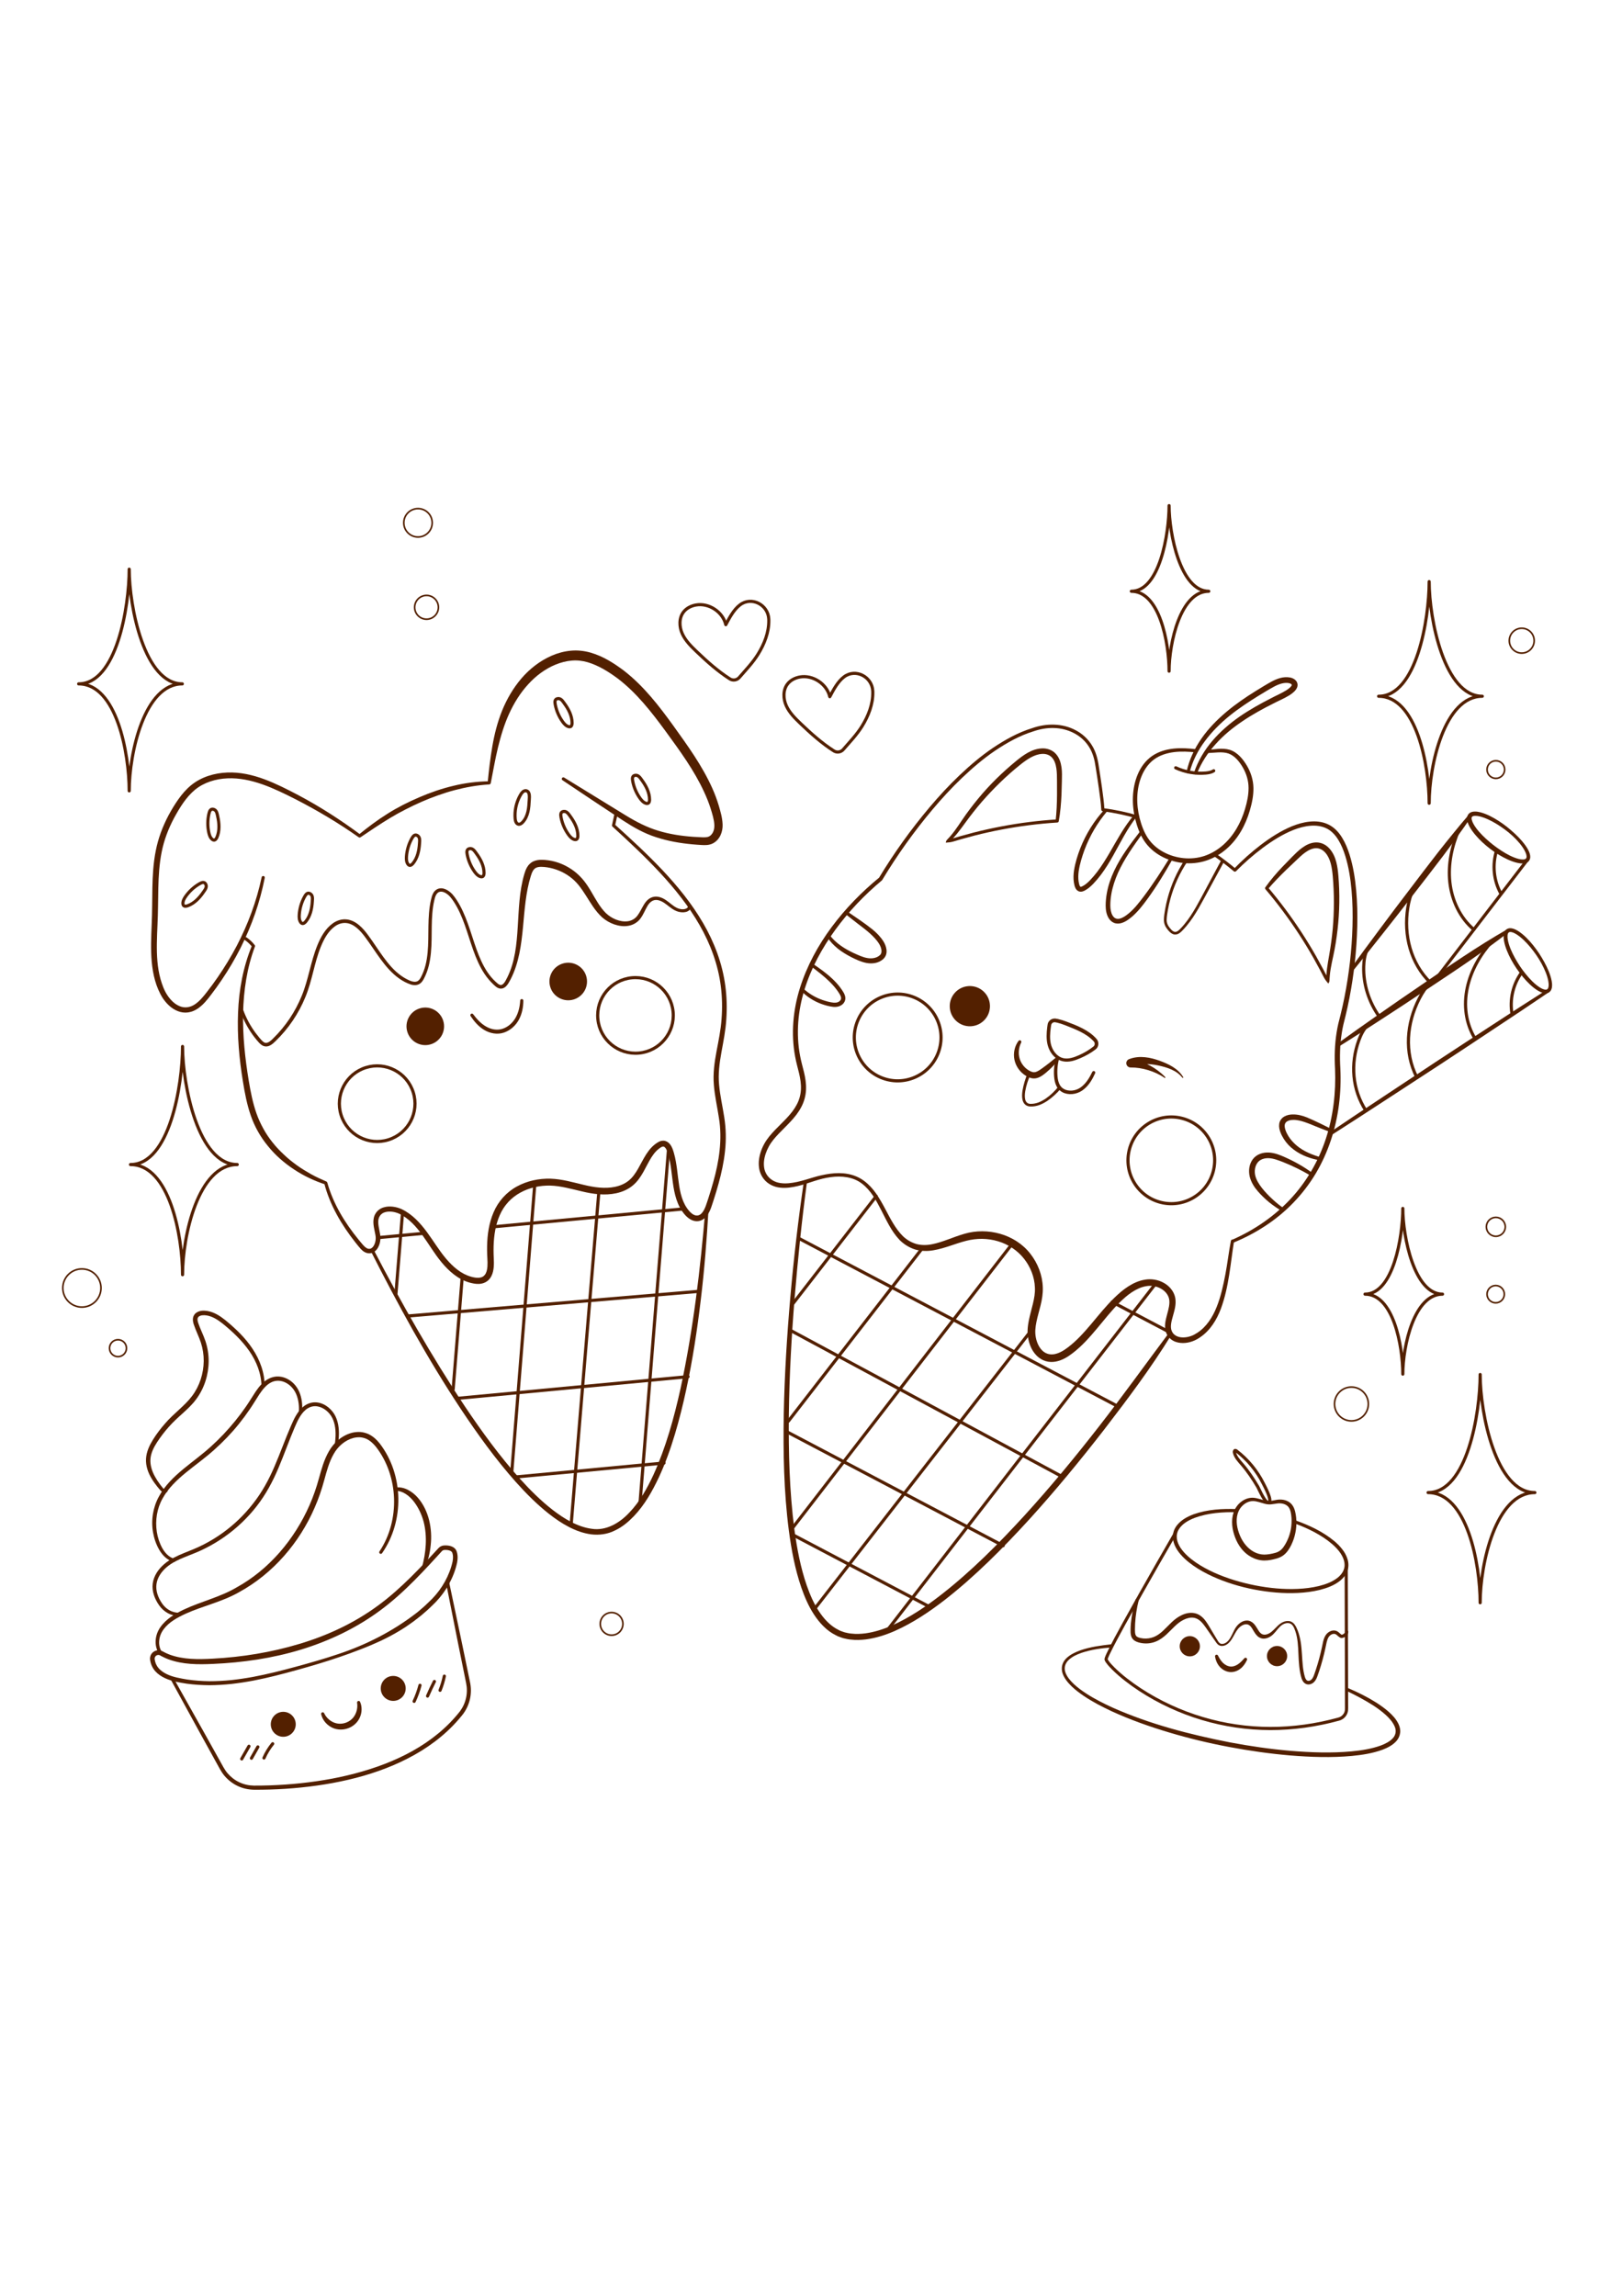 <?xml version="1.0" encoding="utf-8"?>
<!-- Generator: Adobe Illustrator 27.5.0, SVG Export Plug-In . SVG Version: 6.00 Build 0)  -->
<svg xmlns="http://www.w3.org/2000/svg" xmlns:xlink="http://www.w3.org/1999/xlink" viewBox="0 0 500 500" width="595" height="842" preserveAspectRatio="xMidYMid meet" data-scaled="true">
<g id="BACKGROUND">
	<rect x="0" style="fill:#FFFFFF;" width="500" height="500"/>
</g>
<g id="OBJECTS">
	<g>
		<g>
			<path style="fill:#532000;" d="M337.064,218.747c0.475-0.36,0.527-1.126,0.12-1.555c-0.553-0.621-1.198-1.171-1.888-1.662
				c-1.383-0.989-2.96-1.723-4.571-2.397c-1.621-0.648-3.269-1.381-4.895-1.758c-0.199-0.045-0.422-0.087-0.601-0.112
				c-0.144-0.019-0.291-0.008-0.431,0.031c-0.28,0.077-0.526,0.274-0.658,0.528c-0.072,0.149-0.094,0.218-0.129,0.465l-0.096,0.646
				c-0.06,0.431-0.111,0.861-0.147,1.291c-0.142,1.714-0.093,3.45,0.587,4.96c0.652,1.503,1.885,2.819,3.451,3.152
				c1.574,0.339,3.256-0.231,4.826-0.936C334.217,220.69,335.723,219.818,337.064,218.747z M337.746,219.616
				c-1.447,1.116-3.047,2.004-4.705,2.715c-1.624,0.698-3.492,1.38-5.445,0.957c-1.957-0.429-3.417-1.983-4.176-3.685
				c-0.804-1.741-0.863-3.674-0.736-5.465c0.033-0.453,0.081-0.902,0.138-1.349l0.091-0.668c0.019-0.192,0.094-0.562,0.23-0.806
				c0.27-0.537,0.767-0.943,1.339-1.109c0.285-0.085,0.588-0.11,0.883-0.076c0.26,0.033,0.472,0.073,0.706,0.121
				c1.835,0.41,3.447,1.119,5.117,1.76c1.656,0.681,3.303,1.474,4.802,2.554c0.746,0.542,1.445,1.163,2.06,1.874
				C338.87,217.339,338.731,218.893,337.746,219.616z"/>
		</g>
		
			<ellipse transform="matrix(0.247 -0.969 0.969 0.247 25.867 541.053)" style="fill:none;stroke:#532000;stroke-width:0.97;stroke-linecap:round;stroke-linejoin:round;stroke-miterlimit:10;" cx="361.137" cy="253.879" rx="13.36" ry="13.36"/>
		
			<ellipse transform="matrix(0.381 -0.925 0.925 0.381 -28.464 389.499)" style="fill:none;stroke:#532000;stroke-width:0.97;stroke-linecap:round;stroke-linejoin:round;stroke-miterlimit:10;" cx="276.584" cy="216.002" rx="13.36" ry="13.36"/>
		<g>
			<path style="fill:#532000;" d="M326.404,222.652c-1.136,1.536-2.477,2.924-3.958,4.146c-0.731,0.583-1.514,1.278-2.684,1.632
				c-0.569,0.177-1.275,0.209-1.864,0.052c-0.595-0.146-1.08-0.386-1.54-0.647c-1.85-1.067-3.19-2.909-3.636-4.97
				c-0.439-2.058,0.039-4.235,1.246-5.853c0.161-0.215,0.466-0.26,0.681-0.099c0.193,0.144,0.249,0.403,0.143,0.611l-0.004,0.007
				c-0.789,1.551-0.941,3.363-0.474,4.938c0.461,1.572,1.575,2.942,2.98,3.725c0.353,0.196,0.722,0.362,1.04,0.431
				c0.321,0.069,0.581,0.063,0.909-0.022c0.643-0.174,1.361-0.68,2.11-1.219c1.483-1.063,2.918-2.2,4.342-3.393
				c0.206-0.174,0.514-0.148,0.688,0.058C326.533,222.221,326.534,222.474,326.404,222.652z"/>
		</g>
		<g>
			<path style="fill:#532000;" d="M326.523,222.347c-0.513,1.809-0.691,3.71-0.531,5.578c0.08,0.927,0.26,1.836,0.669,2.59
				c0.4,0.758,1.07,1.296,1.875,1.581c1.637,0.55,3.582,0.138,4.948-1.024c1.418-1.14,2.401-2.798,3.231-4.505
				c0.115-0.242,0.405-0.344,0.647-0.229c0.238,0.114,0.339,0.4,0.232,0.639c-0.814,1.783-1.824,3.593-3.447,4.915
				c-1.586,1.353-3.905,1.933-5.974,1.235c-1.025-0.356-1.961-1.128-2.457-2.103c-0.512-0.966-0.691-2.012-0.774-3.01
				c-0.167-2.001,0.057-4.03,0.65-5.943c0.079-0.256,0.351-0.399,0.607-0.32C326.452,221.828,326.595,222.094,326.523,222.347z"/>
		</g>
		<g>
			<path style="fill:#532000;" d="M317.634,227.401c-0.71,1.625-1.303,3.358-1.592,5.099c-0.132,0.864-0.207,1.761-0.015,2.548
				c0.177,0.798,0.72,1.34,1.535,1.367c0.827,0.035,1.691-0.119,2.503-0.411c0.811-0.312,1.584-0.74,2.316-1.234
				c1.455-0.999,2.768-2.275,3.86-3.645l0.016-0.02c0.167-0.21,0.472-0.244,0.682-0.077c0.21,0.167,0.244,0.472,0.077,0.682
				c-0.003,0.004-0.007,0.009-0.01,0.012c-1.227,1.441-2.586,2.7-4.14,3.765c-0.784,0.517-1.618,0.972-2.514,1.306
				c-0.908,0.314-1.865,0.487-2.862,0.432c-0.508-0.039-1.066-0.212-1.485-0.595c-0.422-0.377-0.66-0.888-0.785-1.377
				c-0.247-0.993-0.156-1.956-0.029-2.887c0.303-1.861,0.87-3.615,1.553-5.355c0.098-0.249,0.38-0.372,0.629-0.274
				c0.25,0.098,0.372,0.38,0.274,0.629c-0.002,0.005-0.004,0.01-0.006,0.015L317.634,227.401z"/>
		</g>
		<g>
			<path style="fill:#532000;" d="M364.474,228.35c-0.879-1.137-2.081-1.942-3.364-2.519c-1.287-0.58-2.67-0.952-4.065-1.251
				c-1.39-0.295-2.789-0.469-4.132-0.42c-1.341,0.048-2.615,0.342-3.673,0.931l-0.003,0.002l-0.429-2.598
				c2.056,0.41,3.951,1.162,5.701,2.118c1.744,0.964,3.35,2.147,4.695,3.556c0.059,0.062,0.057,0.16-0.005,0.219
				c-0.054,0.051-0.136,0.055-0.195,0.015c-1.575-1.076-3.311-1.854-5.088-2.394c-1.776-0.534-3.612-0.829-5.371-0.801
				c-0.735,0.011-1.34-0.576-1.352-1.311c-0.009-0.589,0.365-1.094,0.893-1.278l0.03-0.01l0.004-0.002
				c1.611-0.615,3.306-0.728,4.872-0.566c1.576,0.163,3.058,0.572,4.47,1.081c1.404,0.511,2.797,1.1,4.082,1.906
				c1.278,0.799,2.444,1.847,3.188,3.152c0.042,0.074,0.016,0.168-0.058,0.211C364.605,228.429,364.52,228.41,364.474,228.35z"/>
		</g>
		<path style="fill:#532000;" d="M305.159,206.006c0.167,3.419-2.469,6.326-5.888,6.493c-3.419,0.167-6.326-2.469-6.493-5.888
			c-0.167-3.419,2.469-6.326,5.888-6.493C302.085,199.951,304.992,202.587,305.159,206.006z"/>
		<g>
			<path style="fill:#532000;" d="M368.647,128.082c-2.262-0.216-4.523-0.344-6.731-0.069c-2.196,0.272-4.361,0.946-6.112,2.213
				c-1.751,1.261-3.03,3.112-3.874,5.128c-0.844,2.025-1.267,4.234-1.35,6.444c-0.08,2.215,0.189,4.444,0.734,6.602
				c0.557,2.154,1.334,4.273,2.53,6.087c2.388,3.638,6.697,5.772,11.023,6.203c2.176,0.214,4.391-0.009,6.451-0.697
				c2.06-0.695,3.975-1.83,5.627-3.271c3.323-2.884,5.572-6.891,6.841-11.157c0.636-2.14,1.113-4.342,1.096-6.509
				c0.005-2.161-0.626-4.287-1.701-6.194c-1.079-1.883-2.518-3.699-4.452-4.411c-1.968-0.685-4.279-0.209-6.599-0.144
				c-0.268,0.009-0.492-0.2-0.502-0.468c-0.009-0.264,0.198-0.486,0.461-0.502c2.205-0.109,4.553-0.756,7.024-0.025
				c1.215,0.388,2.253,1.138,3.103,2c0.851,0.872,1.547,1.841,2.154,2.866c1.211,2.046,1.974,4.43,2.013,6.853
				c0.046,2.417-0.465,4.739-1.109,6.976c-1.31,4.467-3.635,8.818-7.29,11.919c-1.802,1.551-3.899,2.784-6.179,3.537
				c-2.285,0.747-4.719,0.974-7.09,0.726c-2.371-0.253-4.693-0.958-6.788-2.111c-2.09-1.147-3.964-2.779-5.275-4.809
				c-1.313-2.023-2.108-4.269-2.682-6.534c-0.561-2.277-0.832-4.634-0.733-6.99c0.103-2.353,0.563-4.706,1.493-6.9
				c0.917-2.186,2.382-4.215,4.377-5.606c1.997-1.388,4.357-2.06,6.686-2.309c2.343-0.25,4.676-0.07,6.955,0.186
				c0.266,0.03,0.458,0.27,0.428,0.536C369.146,127.917,368.91,128.107,368.647,128.082z"/>
		</g>
		
			<path style="fill:none;stroke:#532000;stroke-width:0.97;stroke-linecap:round;stroke-linejoin:round;stroke-miterlimit:10;" d="
			M362.42,132.84c2.862,1.326,6.073,1.892,9.216,1.624c0.874-0.074,1.772-0.223,2.505-0.704"/>
		<g>
			<path style="fill:#532000;" d="M365.782,134.007c0.813-3.671,2.451-7.138,4.603-10.208c2.144-3.087,4.803-5.77,7.65-8.18
				c2.859-2.404,5.937-4.513,9.086-6.459c1.59-0.975,3.118-1.932,4.794-2.855c1.661-0.88,3.668-1.713,5.887-1.264
				c0.569,0.139,1.155,0.366,1.667,0.922c0.248,0.281,0.45,0.674,0.502,1.086c0.057,0.414-0.029,0.827-0.17,1.146
				c-0.285,0.641-0.721,1.048-1.095,1.383c-0.387,0.338-0.797,0.637-1.213,0.906c-1.703,1.042-3.363,1.704-4.992,2.56
				c-3.271,1.641-6.474,3.397-9.476,5.436c-3.017,2.013-5.833,4.321-8.246,7.012c-2.417,2.676-4.458,5.718-5.772,9.091
				c-0.096,0.25-0.377,0.375-0.627,0.279c-0.244-0.094-0.367-0.365-0.285-0.611c1.221-3.553,3.186-6.834,5.616-9.693
				c2.441-2.855,5.305-5.325,8.365-7.463c3.075-2.124,6.331-3.941,9.626-5.627c1.625-0.863,3.383-1.613,4.818-2.506
				c0.68-0.432,1.457-1.05,1.638-1.478c0.073-0.205,0.057-0.215-0.029-0.349c-0.109-0.133-0.406-0.298-0.726-0.368
				c-1.458-0.321-3.136,0.249-4.676,1.074c-1.555,0.843-3.157,1.828-4.711,2.769c-3.115,1.919-6.164,3.929-8.99,6.211
				c-2.817,2.284-5.408,4.855-7.563,7.755c-2.167,2.885-3.841,6.152-4.739,9.653c-0.065,0.26-0.329,0.418-0.589,0.352
				C365.883,134.519,365.727,134.262,365.782,134.007z"/>
		</g>
		<g>
			<path style="fill:#532000;" d="M350.546,148.484c-3.481-1.024-7.043-1.772-10.642-2.249l-0.001,0
				c-0.235-0.032-0.407-0.227-0.42-0.455l-0.002-0.031c-0.119-2.125-0.448-4.383-0.745-6.569c-0.31-2.202-0.65-4.402-1.001-6.601
				c-0.305-2.196-0.843-4.293-1.995-6.12c-1.118-1.822-2.749-3.307-4.66-4.288c-1.903-1.004-4.038-1.529-6.195-1.585
				c-2.167-0.064-4.306,0.324-6.389,1.048c-4.201,1.295-8.092,3.483-11.751,5.94c-3.661,2.478-7.033,5.376-10.242,8.43
				c-3.207,3.062-6.214,6.335-9.072,9.732c-5.707,6.796-10.9,14.067-15.46,21.661l-0.004,0.007
				c-0.036,0.062-0.085,0.118-0.136,0.161c-5.347,4.474-10.205,9.541-14.301,15.162c-4.091,5.612-7.461,11.787-9.511,18.404
				c-2.06,6.596-2.673,13.656-1.393,20.433c0.31,1.702,0.782,3.323,1.214,5.083c0.414,1.737,0.712,3.562,0.623,5.428
				c-0.081,1.861-0.596,3.729-1.478,5.36c-0.858,1.651-2.026,3.079-3.237,4.392c-1.216,1.314-2.494,2.524-3.685,3.775
				c-1.197,1.259-2.299,2.526-3.077,3.984c-0.782,1.456-1.348,3.047-1.486,4.656c-0.06,0.802-0.017,1.6,0.16,2.359
				c0.193,0.753,0.536,1.449,1.004,2.054c0.958,1.217,2.401,1.989,4.012,2.183c1.609,0.228,3.316-0.002,4.988-0.348
				c1.68-0.37,3.331-0.887,5.023-1.403c1.702-0.517,3.451-0.901,5.228-1.148c1.779-0.224,3.607-0.263,5.406,0.066
				c1.793,0.32,3.546,1.035,5.02,2.133c1.472,1.091,2.716,2.452,3.741,3.927c1.013,1.481,1.898,3.03,2.721,4.587
				c1.646,3.092,3.208,6.269,5.592,8.597c1.203,1.132,2.627,1.936,4.163,2.378c1.549,0.393,3.187,0.378,4.814,0.041
				c3.274-0.643,6.432-2.215,9.938-3.212c3.548-1.045,7.437-1.017,11.016,0.014c3.578,1.017,6.941,3.123,9.263,6.108
				c2.325,2.954,3.759,6.627,3.867,10.427c0.132,3.876-1.306,7.321-1.958,10.589c-0.167,0.819-0.295,1.642-0.345,2.438
				c-0.049,0.772-0.001,1.563,0.145,2.332c0.287,1.531,0.936,3.019,1.952,4.028c1.005,1.019,2.379,1.433,3.801,1.16
				c1.432-0.263,2.859-1.098,4.172-2.11c2.691-2.03,4.987-4.609,7.233-7.267c2.242-2.665,4.448-5.452,7.035-7.964
				c1.29-1.249,2.652-2.468,4.218-3.474c1.553-1.004,3.307-1.833,5.232-2.141c1.915-0.339,4.02-0.003,5.74,0.951
				c1.728,0.923,3.232,2.603,3.612,4.699c0.344,2.085-0.287,3.93-0.737,5.592c-0.476,1.658-0.887,3.299-0.358,4.565
				c0.505,1.302,1.888,1.995,3.442,1.993c0.768,0.014,1.559-0.122,2.311-0.363c0.379-0.114,0.742-0.274,1.092-0.448
				c0.353-0.189,0.703-0.417,1.057-0.623c2.779-1.802,4.678-4.76,5.941-7.923c1.279-3.183,2.03-6.598,2.687-10.026
				c0.649-3.42,1.046-6.914,1.712-10.386c0.051-0.263,0.305-0.435,0.568-0.385c0.258,0.049,0.428,0.3,0.387,0.558
				c-1.101,6.872-1.547,13.997-4.041,20.753c-1.253,3.333-3.227,6.638-6.346,8.762c-1.5,1.075-3.424,1.824-5.38,1.809
				c-0.981-0.011-2.013-0.174-2.951-0.689c-0.937-0.501-1.73-1.358-2.134-2.344c-0.427-1-0.466-2.084-0.356-3.041
				c0.11-0.968,0.352-1.853,0.579-2.707c0.459-1.69,0.914-3.328,0.64-4.747c-0.267-1.391-1.315-2.604-2.669-3.309
				c-1.37-0.72-2.917-0.964-4.459-0.677c-1.549,0.264-3.039,0.974-4.412,1.886c-1.381,0.909-2.637,2.054-3.851,3.258
				c-2.422,2.415-4.561,5.163-6.828,7.87c-2.265,2.701-4.651,5.424-7.566,7.646c-1.451,1.113-3.111,2.169-5.149,2.566
				c-1.01,0.192-2.116,0.172-3.149-0.143c-1.037-0.308-1.976-0.899-2.715-1.629c-1.485-1.481-2.264-3.373-2.636-5.268
				c-0.184-0.954-0.249-1.928-0.192-2.907c0.056-0.955,0.198-1.871,0.377-2.771c0.733-3.579,2.023-6.82,1.868-10.039
				c-0.1-3.23-1.354-6.42-3.376-8.963c-2.023-2.543-4.838-4.421-7.997-5.35c-1.57-0.482-3.217-0.712-4.862-0.752
				c-1.655-0.009-3.275,0.184-4.905,0.601c-3.276,0.806-6.524,2.313-10.181,2.93c-1.814,0.32-3.776,0.29-5.614-0.25
				c-1.823-0.581-3.477-1.614-4.789-2.941c-2.568-2.72-4.02-6.027-5.626-9.117c-1.578-3.088-3.273-6.197-5.969-8.237
				c-2.679-2.082-6.287-2.464-9.651-1.998c-1.701,0.226-3.377,0.661-5.023,1.193c-1.652,0.544-3.341,1.117-5.081,1.54
				c-1.743,0.403-3.564,0.715-5.451,0.502c-1.871-0.175-3.808-1.076-5.033-2.633c-0.615-0.772-1.067-1.677-1.318-2.623
				c-0.235-0.95-0.293-1.919-0.232-2.867c0.15-1.895,0.754-3.691,1.638-5.316c0.44-0.814,0.973-1.581,1.546-2.304
				c0.571-0.707,1.18-1.368,1.794-2.015c1.233-1.287,2.509-2.489,3.679-3.748c1.167-1.257,2.241-2.576,3.007-4.043
				c0.791-1.455,1.233-3.054,1.312-4.697c0.084-1.645-0.175-3.325-0.57-4.995c-0.399-1.649-0.902-3.403-1.215-5.158
				c-1.313-7.046-0.648-14.376,1.491-21.156c2.138-6.797,5.575-13.118,9.8-18.795c4.229-5.684,9.211-10.773,14.67-15.25
				l-0.136,0.161l0.004-0.007c4.634-7.679,9.853-14.952,15.624-21.796c2.887-3.417,5.927-6.712,9.174-9.8
				c3.25-3.081,6.67-6.008,10.4-8.522c3.729-2.492,7.705-4.722,12.042-6.051c4.247-1.51,9.268-1.577,13.378,0.634
				c2.052,1.058,3.837,2.684,5.045,4.667c1.242,1.966,1.821,4.29,2.119,6.494c0.348,2.203,0.683,4.409,0.99,6.621
				c0.294,2.23,0.617,4.389,0.74,6.715l-0.421-0.486l0.001,0c3.646,0.483,7.258,1.242,10.788,2.28
				c0.257,0.076,0.404,0.345,0.329,0.602C351.072,148.413,350.803,148.56,350.546,148.484z"/>
		</g>
		<g>
			<path style="fill:#532000;" d="M374.632,159.162c2.187,1.52,4.305,3.137,6.347,4.845l-0.664,0.04v0
				c2.589-2.693,5.359-5.162,8.317-7.429c2.963-2.248,6.117-4.302,9.61-5.751c1.749-0.708,3.594-1.25,5.518-1.435
				c1.917-0.196,3.935,0.012,5.746,0.895c1.829,0.885,3.209,2.411,4.207,4.043c1.018,1.64,1.727,3.414,2.295,5.208
				c1.129,3.598,1.708,7.309,2.046,11.016c0.341,3.711,0.421,7.433,0.33,11.146c-0.181,7.428-1.006,14.827-2.42,22.12
				c-0.348,1.824-0.756,3.637-1.186,5.446c-0.471,1.802-0.91,3.543-1.171,5.341c-0.565,3.591-0.65,7.217-0.429,10.884
				c0.36,7.458-0.549,15.019-2.932,22.128c-1.186,3.552-2.735,6.99-4.652,10.214c-1.925,3.218-4.22,6.213-6.816,8.911
				c-5.182,5.425-11.612,9.538-18.482,12.371c-0.248,0.102-0.531-0.016-0.634-0.263c-0.101-0.244,0.013-0.523,0.253-0.629
				c6.706-2.947,12.85-7.147,17.832-12.456c4.979-5.311,8.699-11.744,10.966-18.655c2.278-6.915,3.126-14.266,2.828-21.549
				c-0.21-3.701-0.111-7.499,0.49-11.204c0.277-1.859,0.749-3.701,1.219-5.467c0.431-1.782,0.841-3.569,1.192-5.37
				c1.425-7.198,2.272-14.523,2.479-21.858c0.105-3.667,0.039-7.339-0.281-10.983c-0.315-3.64-0.873-7.272-1.944-10.727
				c-0.537-1.722-1.208-3.406-2.135-4.912c-0.911-1.507-2.129-2.823-3.636-3.556c-1.518-0.748-3.307-0.97-5.052-0.81
				c-1.755,0.148-3.498,0.631-5.175,1.288c-3.355,1.345-6.47,3.314-9.405,5.491c-2.928,2.189-5.713,4.618-8.271,7.218v0
				c-0.176,0.187-0.469,0.201-0.665,0.04c-2.021-1.69-4.116-3.29-6.279-4.793c-0.22-0.153-0.274-0.455-0.121-0.675
				C374.11,159.063,374.412,159.009,374.632,159.162z"/>
		</g>
		<g>
			<path style="fill:#532000;" d="M409.46,199.343c-0.234-0.304-0.519-0.62-0.799-0.999c-0.281-0.377-0.518-0.799-0.712-1.19
				l-0.991-1.916c-0.674-1.27-1.364-2.532-2.07-3.784c-1.419-2.501-2.917-4.957-4.489-7.365c-3.145-4.815-6.589-9.435-10.308-13.821
				l-0.003-0.003c-0.146-0.174-0.149-0.42-0.024-0.597l0.01-0.014c1.604-2.26,3.413-4.372,5.318-6.364
				c0.949-1.001,1.913-1.984,2.877-2.96c0.954-0.959,1.956-1.98,3.144-2.839c1.174-0.844,2.596-1.607,4.265-1.647
				c0.82-0.018,1.661,0.165,2.399,0.54c0.743,0.368,1.359,0.907,1.867,1.496c1.011,1.185,1.616,2.611,1.977,4.015
				c0.366,1.407,0.53,2.823,0.646,4.207c0.462,5.52,0.383,11.078-0.246,16.573c-0.314,2.745-0.74,5.483-1.331,8.176
				c-0.286,1.344-0.585,2.673-0.804,4.005c-0.11,0.666-0.201,1.332-0.262,1.999c-0.033,0.334-0.054,0.668-0.07,1.002l-0.022,0.567
				C409.83,198.776,409.594,199.17,409.46,199.343z M409.231,198.401c-0.137-0.169-0.376-0.118-0.38-0.109
				c-0.012,0.03-0.004-0.13-0.006-0.197l0-0.263c0.004-0.351,0.013-0.702,0.034-1.051c0.038-0.699,0.106-1.395,0.193-2.086
				c0.175-1.382,0.427-2.739,0.66-4.086c0.463-2.687,0.845-5.376,1.093-8.084c0.476-5.414,0.48-10.865,0.014-16.27
				c-0.243-2.655-0.668-5.37-2.252-7.201c-0.776-0.898-1.781-1.443-2.887-1.43c-1.101,0.002-2.247,0.538-3.284,1.271
				c-1.054,0.729-1.982,1.674-2.994,2.62c-1.001,0.934-1.995,1.869-2.971,2.82c-1.948,1.905-3.853,3.839-5.608,5.914l-0.014-0.61
				l0.003,0.003c3.746,4.417,7.214,9.069,10.381,13.918c1.583,2.424,3.091,4.898,4.521,7.416c0.712,1.261,1.406,2.531,2.085,3.81
				l0.997,1.929c0.128,0.255,0.212,0.479,0.252,0.748C409.107,197.729,409.143,198.058,409.231,198.401z"/>
		</g>
		<g>
			<path style="fill:#532000;" d="M292.374,155.43c0.307-0.174,0.569-0.376,0.79-0.532c0.221-0.157,0.441-0.252,0.713-0.337
				l2.082-0.619c1.392-0.398,2.789-0.778,4.191-1.139c2.806-0.716,5.634-1.344,8.479-1.884c5.69-1.08,11.447-1.805,17.227-2.168
				l0.004,0l-0.449,0.413c0.302-2.699,0.412-5.414,0.427-8.14c0.016-1.363,0.007-2.728-0.006-4.097
				c-0.012-1.384-0.005-2.712-0.208-3.982c-0.189-1.261-0.596-2.471-1.37-3.283c-0.766-0.826-1.886-1.178-3.08-1.096
				c-2.432,0.162-4.675,1.738-6.762,3.402c-4.233,3.398-8.128,7.213-11.704,11.305c-1.783,2.053-3.452,4.197-5.062,6.398
				c-0.809,1.101-1.614,2.224-2.489,3.307c-0.437,0.541-0.892,1.073-1.37,1.585c-0.237,0.257-0.484,0.507-0.734,0.753l-0.19,0.183
				c-0.05,0.044-0.16,0.162-0.147,0.132C292.72,155.619,292.591,155.411,292.374,155.43z M291.535,155.918
				c0.032-0.216,0.152-0.659,0.405-0.904l0.393-0.409c0.229-0.244,0.455-0.49,0.673-0.746c0.438-0.507,0.855-1.035,1.258-1.576
				c0.806-1.082,1.556-2.219,2.326-3.357c1.537-2.289,3.219-4.49,4.976-6.622c3.519-4.268,7.501-8.145,11.784-11.653
				c1.077-0.876,2.211-1.739,3.477-2.449c1.26-0.715,2.712-1.245,4.257-1.328c1.526-0.113,3.281,0.425,4.377,1.655
				c1.117,1.214,1.554,2.756,1.761,4.181c0.206,1.446,0.135,2.871,0.113,4.225c-0.028,1.372-0.06,2.747-0.116,4.125
				c-0.123,2.753-0.354,5.519-0.847,8.246l-0.002,0.012c-0.041,0.225-0.229,0.386-0.447,0.401l-0.004,0
				c-5.74,0.36-11.457,1.081-17.107,2.153c-2.825,0.536-5.634,1.16-8.42,1.871c-1.392,0.359-2.78,0.736-4.162,1.131l-2.067,0.614
				c-0.416,0.132-0.884,0.253-1.351,0.312C292.342,155.862,291.916,155.876,291.535,155.918z"/>
		</g>
		<g>
			<path style="fill:#532000;" d="M352.186,153.081c-2.789,3.892-5.59,7.785-7.527,12.081c-0.953,2.148-1.705,4.383-2.094,6.676
				c-0.192,1.143-0.3,2.311-0.296,3.452c0.011,1.121,0.188,2.25,0.704,3.089c0.524,0.864,1.305,1.195,2.272,0.931
				c0.957-0.246,1.909-0.941,2.788-1.667c1.757-1.477,3.195-3.368,4.633-5.268c2.862-3.805,5.447-7.83,7.971-11.898
				c0.141-0.228,0.44-0.298,0.668-0.157c0.222,0.137,0.293,0.426,0.167,0.651c-2.362,4.182-4.861,8.308-7.706,12.217
				c-1.419,1.939-2.902,3.906-4.809,5.545c-0.958,0.787-1.968,1.595-3.345,1.983c-0.675,0.185-1.489,0.214-2.228-0.092
				c-0.741-0.308-1.287-0.884-1.651-1.485c-0.732-1.233-0.881-2.579-0.897-3.836c0.003-1.257,0.126-2.484,0.337-3.705
				c0.425-2.437,1.233-4.781,2.273-6.991c2.076-4.445,5.042-8.311,7.961-12.104c0.163-0.212,0.468-0.252,0.68-0.089
				C352.295,152.573,352.337,152.869,352.186,153.081z"/>
		</g>
		<g>
			<path style="fill:#532000;" d="M366.037,161.713c-2.377,3.557-4.165,7.508-5.282,11.643c-0.284,1.032-0.515,2.079-0.71,3.132
				c-0.183,1.045-0.381,2.137-0.408,3.143c-0.042,1.019,0.371,1.88,1.054,2.686c0.328,0.402,0.678,0.77,1.067,0.964
				c0.385,0.198,0.777,0.171,1.174-0.055c0.397-0.223,0.758-0.589,1.123-0.983c0.368-0.384,0.719-0.784,1.057-1.196
				c0.679-0.821,1.309-1.685,1.902-2.576c1.186-1.784,2.225-3.672,3.249-5.576l6.136-11.453c0.127-0.236,0.421-0.325,0.657-0.199
				c0.236,0.127,0.325,0.421,0.198,0.657l-0.001,0.002l-6.201,11.419c-1.037,1.904-2.099,3.81-3.322,5.628
				c-0.611,0.908-1.263,1.793-1.97,2.637c-0.352,0.423-0.717,0.835-1.101,1.231c-0.373,0.393-0.776,0.819-1.328,1.129
				c-0.534,0.331-1.351,0.393-1.935,0.073c-0.587-0.295-0.989-0.747-1.347-1.173c-0.357-0.432-0.7-0.909-0.937-1.465
				c-0.243-0.56-0.328-1.175-0.327-1.751c0.028-1.16,0.222-2.209,0.403-3.296c0.193-1.077,0.422-2.149,0.707-3.207
				c1.116-4.234,2.921-8.289,5.336-11.95c0.148-0.224,0.448-0.285,0.672-0.138c0.224,0.147,0.285,0.448,0.138,0.672L366.037,161.713
				z"/>
		</g>
		<g>
			<path style="fill:#532000;" d="M341.226,146.315c-2.962,3.511-5.303,7.525-6.907,11.802c-0.771,2.138-1.471,4.358-1.794,6.563
				c-0.153,1.101-0.189,2.204-0.021,3.259c0.088,0.517,0.212,1.097,0.396,1.384c0.097,0.152,0.167,0.189,0.203,0.196
				c0.031,0.014,0.171,0.008,0.373-0.08c0.899-0.398,1.748-1.122,2.523-1.923c0.777-0.82,1.522-1.675,2.21-2.583
				c1.382-1.811,2.585-3.771,3.763-5.761c2.325-3.988,4.519-8.185,7.606-11.787c0.174-0.204,0.481-0.227,0.684-0.053
				c0.198,0.17,0.223,0.469,0.063,0.672c-2.846,3.604-4.872,7.78-7.162,11.85c-1.138,2.043-2.369,4.058-3.797,5.958
				c-0.711,0.952-1.488,1.857-2.306,2.731c-0.837,0.863-1.763,1.715-2.997,2.276c-0.327,0.137-0.782,0.288-1.324,0.161
				c-0.538-0.131-0.917-0.533-1.117-0.873c-0.407-0.723-0.47-1.322-0.588-1.941c-0.188-1.247-0.131-2.494,0.044-3.693
				c0.382-2.396,1.086-4.643,1.944-6.856c1.735-4.406,4.281-8.481,7.478-11.945c0.182-0.197,0.489-0.209,0.686-0.027
				C341.376,145.822,341.392,146.118,341.226,146.315z"/>
		</g>
		<g>
			<path style="fill:#532000;" d="M395.658,269.4c-0.546-0.024-0.999-0.26-1.367-0.476c-0.363-0.223-0.694-0.443-1.036-0.674
				c-0.677-0.462-1.338-0.949-1.979-1.463c-1.269-1.049-2.451-2.185-3.547-3.441c-1.097-1.252-2.053-2.762-2.493-4.517
				c-0.409-1.769-0.216-3.751,0.947-5.342c0.586-0.782,1.436-1.379,2.326-1.694c0.893-0.328,1.823-0.422,2.724-0.372
				c1.812,0.121,3.406,0.781,4.876,1.44c2.982,1.323,5.833,2.935,8.45,4.86c0.216,0.159,0.263,0.463,0.104,0.679
				c-0.148,0.201-0.425,0.254-0.637,0.132c-2.753-1.603-5.597-3.022-8.54-4.185c-1.483-0.565-2.927-1.137-4.344-1.194
				c-1.404-0.068-2.79,0.395-3.513,1.422c-0.769,1.011-0.999,2.518-0.699,3.856c0.307,1.388,1.117,2.669,2.054,3.884
				c0.958,1.213,2.046,2.367,3.202,3.424c0.571,0.539,1.166,1.055,1.78,1.55c0.622,0.467,1.258,1.068,1.768,1.145l0.019,0.003
				c0.265,0.04,0.447,0.288,0.407,0.553C396.122,269.235,395.902,269.41,395.658,269.4z"/>
		</g>
		<g>
			<path style="fill:#532000;" d="M406.928,253.83c-2.851-0.493-5.72-1.483-8.131-3.318c-1.206-0.903-2.264-2.027-3.082-3.327
				c-0.41-0.649-0.761-1.339-1.032-2.068c-0.27-0.742-0.484-1.575-0.354-2.52c0.102-0.957,0.81-1.891,1.616-2.301
				c0.798-0.444,1.649-0.597,2.449-0.617c1.6-0.048,3.118,0.364,4.484,0.911c2.704,1.154,5.207,2.402,7.779,3.69
				c0.24,0.12,0.337,0.412,0.217,0.652c-0.112,0.223-0.372,0.323-0.6,0.239l-0.006-0.002c-1.344-0.489-2.668-1.023-4.001-1.537
				c-1.324-0.529-2.647-1.107-3.943-1.555c-1.297-0.444-2.599-0.786-3.863-0.714c-0.62,0.021-1.211,0.164-1.659,0.427
				c-0.452,0.269-0.676,0.603-0.762,1.072c-0.158,0.976,0.429,2.343,1.089,3.444c0.686,1.128,1.602,2.125,2.629,2.995
				c2.081,1.728,4.69,2.817,7.384,3.582c0.258,0.073,0.409,0.341,0.336,0.599C407.411,253.723,407.169,253.87,406.928,253.83z"/>
		</g>
		<g>
			<path style="fill:#532000;" d="M247.555,200.79c1.712,1.635,3.796,2.852,6.023,3.625c1.099,0.373,2.299,0.707,3.392,0.812
				c0.537,0.041,1.055-0.013,1.454-0.213c0.413-0.201,0.737-0.542,0.82-0.893c0.219-0.719-0.566-1.813-1.23-2.75
				c-0.694-0.952-1.495-1.833-2.345-2.672c-1.711-1.67-3.646-3.142-5.586-4.626c-0.213-0.162-0.255-0.467-0.092-0.68
				c0.157-0.207,0.45-0.251,0.662-0.105c2.01,1.392,4.042,2.806,5.865,4.523c0.915,0.851,1.779,1.774,2.53,2.795
				c0.38,0.517,0.73,1.013,1.062,1.609c0.313,0.583,0.616,1.362,0.412,2.22c-0.212,0.852-0.848,1.45-1.527,1.77
				c-0.708,0.337-1.456,0.377-2.13,0.321c-1.34-0.15-2.511-0.496-3.716-0.924c-2.368-0.884-4.563-2.276-6.286-4.131
				c-0.182-0.196-0.171-0.503,0.025-0.686C247.078,200.609,247.371,200.615,247.555,200.79z"/>
		</g>
		<g>
			<path style="fill:#532000;" d="M255.76,184.397c1.852,2.475,4.526,4.191,7.347,5.517c1.431,0.642,2.863,1.333,4.291,1.568
				c1.4,0.254,2.912-0.019,3.815-0.88c0.875-0.697,0.541-2.242-0.191-3.458c-0.76-1.25-1.853-2.367-3.008-3.396
				c-1.166-1.028-2.45-1.983-3.72-2.953l-3.778-2.949l-0.005-0.004c-0.211-0.165-0.249-0.47-0.084-0.681
				c0.159-0.203,0.448-0.245,0.658-0.101c2.646,1.827,5.303,3.544,7.861,5.592c1.273,1.041,2.461,2.227,3.388,3.701
				c0.453,0.744,0.823,1.6,0.935,2.544c0.054,0.471,0.047,0.986-0.113,1.509c-0.163,0.532-0.481,0.985-0.837,1.333
				c-1.469,1.374-3.484,1.568-5.185,1.261c-1.735-0.331-3.219-1.056-4.668-1.777c-1.451-0.747-2.867-1.594-4.168-2.616
				c-1.282-1.041-2.46-2.25-3.34-3.665c-0.141-0.228-0.072-0.527,0.156-0.668C255.329,184.14,255.61,184.198,255.76,184.397z"/>
		</g>
		<g>
			<path style="fill:#532000;" d="M248.752,260.525c-1.598,11.831-2.798,23.728-3.794,35.628
				c-0.965,11.904-1.626,23.834-1.786,35.767c-0.124,11.924,0.174,23.881,1.708,35.673c0.802,5.88,1.898,11.745,3.828,17.307
				c0.976,2.766,2.137,5.481,3.728,7.889c1.578,2.394,3.563,4.557,6.073,5.761l0.462,0.238l0.487,0.177
				c0.327,0.11,0.644,0.251,0.977,0.339c0.676,0.145,1.338,0.328,2.052,0.369c1.4,0.173,2.832,0.104,4.251-0.071
				c2.842-0.386,5.634-1.289,8.309-2.467c5.349-2.399,10.296-5.729,14.974-9.359c9.369-7.29,17.799-15.783,25.846-24.565
				c8.03-8.815,15.631-18.028,22.961-27.448c7.333-9.421,14.294-19.123,21.45-28.684l0.004-0.006
				c0.161-0.215,0.465-0.259,0.68-0.098c0.202,0.151,0.251,0.432,0.122,0.643c-6.288,10.214-13.485,19.797-20.789,29.284
				c-7.342,9.46-14.958,18.716-23.022,27.59c-8.085,8.842-16.554,17.405-26.061,24.824c-4.766,3.676-9.821,7.068-15.402,9.554
				c-2.794,1.22-5.747,2.175-8.835,2.586c-1.543,0.186-3.12,0.258-4.69,0.062c-0.784-0.051-1.57-0.257-2.353-0.435
				c-0.387-0.105-0.759-0.265-1.139-0.396l-0.565-0.211l-0.535-0.274c-2.913-1.418-5.094-3.852-6.78-6.422
				c-1.699-2.594-2.894-5.429-3.897-8.293c-1.975-5.753-3.064-11.71-3.86-17.666c-1.532-11.935-1.758-23.954-1.55-35.926
				c0.236-11.978,0.975-23.933,2.018-35.855c1.044-11.924,2.423-23.81,4.167-35.657c0.039-0.265,0.285-0.448,0.551-0.409
				c0.263,0.039,0.445,0.282,0.41,0.544L248.752,260.525z"/>
		</g>
		<g>
			<g>
				<path style="fill:#532000;" d="M477.548,202.016c-0.659,0.438-1.403,0.348-1.948,0.189c-0.576-0.159-1.076-0.414-1.545-0.696
					c-0.935-0.57-1.755-1.255-2.528-1.979c-1.536-1.458-2.846-3.11-4.035-4.835c-1.176-1.736-2.207-3.576-2.988-5.546
					c-0.384-0.988-0.715-2.005-0.895-3.089c-0.087-0.542-0.138-1.103-0.07-1.702c0.057-0.569,0.252-1.304,0.919-1.764
					c0.68-0.441,1.43-0.338,1.975-0.172c0.576,0.167,1.073,0.429,1.537,0.718c0.926,0.583,1.733,1.279,2.494,2.012
					c1.507,1.48,2.802,3.133,3.967,4.867c1.14,1.75,2.174,3.574,2.977,5.522c0.389,0.98,0.731,1.986,0.926,3.057
					c0.094,0.536,0.152,1.091,0.092,1.681C478.378,200.84,478.195,201.561,477.548,202.016z M476.938,201.111
					c0.233-0.14,0.393-0.51,0.432-0.952c0.054-0.434,0.019-0.915-0.057-1.393c-0.154-0.96-0.46-1.921-0.827-2.855
					c-0.745-1.872-1.747-3.653-2.89-5.329c-1.153-1.668-2.435-3.255-3.888-4.644c-0.729-0.686-1.502-1.329-2.328-1.832
					c-0.411-0.25-0.84-0.462-1.256-0.575c-0.419-0.13-0.808-0.119-1.011,0.033c-0.213,0.136-0.361,0.491-0.392,0.926
					c-0.045,0.425-0.004,0.9,0.08,1.371c0.169,0.948,0.486,1.898,0.858,2.823c0.767,1.85,1.772,3.614,2.879,5.304
					c1.129,1.677,2.396,3.266,3.82,4.676c0.716,0.696,1.477,1.349,2.293,1.865c0.406,0.256,0.832,0.476,1.248,0.596
					C476.319,201.265,476.715,201.266,476.938,201.111z"/>
			</g>
			<g>
				<path style="fill:#532000;" d="M465.057,183.482c-4.149,3.261-8.426,6.331-12.76,9.317c-4.331,2.991-8.745,5.857-13.114,8.792
					c-4.368,2.936-8.775,5.812-13.19,8.678c-4.403,2.884-8.845,5.708-13.306,8.506c-0.227,0.143-0.526,0.074-0.669-0.153
					c-0.136-0.218-0.078-0.503,0.127-0.651c4.268-3.084,8.553-6.142,12.879-9.14c4.313-3.016,8.634-6.022,12.995-8.968
					c4.36-2.948,8.674-5.963,13.071-8.855c4.394-2.897,8.846-5.708,13.425-8.33c0.233-0.133,0.53-0.053,0.664,0.18
					C465.3,183.07,465.244,183.335,465.057,183.482z"/>
			</g>
			<g>
				<path style="fill:#532000;" d="M477.509,201.969l-8.339,5.62l-8.38,5.557c-5.594,3.693-11.158,7.434-16.777,11.089
					l-16.847,10.983c-5.606,3.675-11.244,7.302-16.889,10.919c-0.226,0.145-0.526,0.079-0.67-0.147
					c-0.142-0.222-0.08-0.517,0.138-0.664c5.561-3.745,11.128-7.478,16.727-11.165l16.769-11.101
					c5.586-3.707,11.228-7.327,16.839-10.995l8.428-5.485l8.469-5.422c0.226-0.145,0.526-0.079,0.67,0.147
					C477.789,201.527,477.727,201.822,477.509,201.969z"/>
			</g>
			
				<path style="fill:none;stroke:#532000;stroke-width:0.97;stroke-linecap:round;stroke-linejoin:round;stroke-miterlimit:10;" d="
				M460.155,186.065c-3.738,4.125-6.659,9.09-7.84,14.529s-0.48,11.004,2.407,15.764"/>
			
				<path style="fill:none;stroke:#532000;stroke-width:0.97;stroke-linecap:round;stroke-linejoin:round;stroke-miterlimit:10;" d="
				M469.095,195.887c-2.71,3.681-3.809,8.507-2.962,12.998"/>
			
				<path style="fill:none;stroke:#532000;stroke-width:0.97;stroke-linecap:round;stroke-linejoin:round;stroke-miterlimit:10;" d="
				M440.952,199.078c-1.434,1.394-2.534,3.098-3.449,4.876c-3.912,7.599-4.667,16.617-0.778,24.228"/>
			
				<path style="fill:none;stroke:#532000;stroke-width:0.97;stroke-linecap:round;stroke-linejoin:round;stroke-miterlimit:10;" d="
				M421.667,212.076c-1.302,1.301-2.147,2.991-2.778,4.72c-2.654,7.267-2.052,15.194,2.149,21.691"/>
		</g>
		<g>
			<g>
				<path style="fill:#532000;" d="M471.343,161.494c-0.494,0.64-1.241,0.798-1.813,0.824c-0.604,0.037-1.164-0.043-1.702-0.158
					c-1.077-0.236-2.079-0.62-3.049-1.055c-1.93-0.89-3.728-2.005-5.406-3.275c-1.672-1.279-3.239-2.702-4.61-4.335
					c-0.681-0.821-1.321-1.687-1.842-2.671c-0.257-0.494-0.481-1.021-0.606-1.628c-0.125-0.571-0.175-1.366,0.345-2.05
					c0.539-0.667,1.315-0.803,1.894-0.815c0.612-0.021,1.171,0.077,1.706,0.207c1.07,0.267,2.057,0.678,3.01,1.139
					c1.898,0.939,3.645,2.107,5.294,3.392c1.626,1.313,3.184,2.713,4.568,4.303c0.679,0.806,1.327,1.648,1.86,2.6
					c0.263,0.478,0.497,0.986,0.632,1.567C471.758,160.091,471.82,160.842,471.343,161.494z M470.421,160.786
					c0.169-0.191,0.211-0.583,0.11-1.013c-0.082-0.425-0.264-0.871-0.485-1.3c-0.443-0.864-1.034-1.682-1.68-2.45
					c-1.296-1.542-2.813-2.913-4.439-4.125c-1.63-1.205-3.354-2.292-5.174-3.134c-0.909-0.412-1.846-0.769-2.782-0.976
					c-0.465-0.102-0.936-0.161-1.352-0.131c-0.429,0.013-0.763,0.152-0.872,0.327c-0.127,0.16-0.156,0.508-0.045,0.917
					c0.092,0.4,0.285,0.827,0.511,1.24c0.455,0.832,1.053,1.626,1.697,2.379c1.309,1.499,2.817,2.847,4.397,4.093
					c1.6,1.22,3.273,2.36,5.061,3.251c0.892,0.438,1.814,0.823,2.743,1.061c0.462,0.118,0.931,0.194,1.356,0.181
					C469.903,161.105,470.266,160.987,470.421,160.786z"/>
			</g>
			<g>
				<path style="fill:#532000;" d="M453.587,147.861c-1.41,2.075-2.849,4.128-4.328,6.15c-1.462,2.035-2.948,4.052-4.454,6.054
					c-3.013,4.002-6.108,7.941-9.17,11.906c-3.056,3.97-6.149,7.91-9.262,11.836c-3.095,3.939-6.234,7.845-9.396,11.732
					c-0.169,0.208-0.475,0.239-0.683,0.07c-0.2-0.163-0.236-0.454-0.087-0.661c2.939-4.059,5.902-8.1,8.909-12.107
					c2.989-4.021,5.998-8.026,9.044-12.003c3.04-3.982,6.047-7.989,9.135-11.933c1.545-1.972,3.11-3.928,4.699-5.866
					c1.571-1.952,3.183-3.872,4.824-5.77c0.176-0.203,0.482-0.225,0.685-0.05C453.692,147.383,453.725,147.659,453.587,147.861z"/>
			</g>
			
				<path style="fill:none;stroke:#532000;stroke-width:0.97;stroke-linecap:round;stroke-linejoin:round;stroke-miterlimit:10;" d="
				M470.882,161.14c0,0-15.695,20.441-28.402,36.989"/>
			
				<path style="fill:none;stroke:#532000;stroke-width:0.97;stroke-linecap:round;stroke-linejoin:round;stroke-miterlimit:10;" d="
				M449.759,151.866c-2.235,5.098-3.43,10.733-2.824,16.266c0.606,5.533,3.116,10.946,7.364,14.543"/>
			
				<path style="fill:none;stroke:#532000;stroke-width:0.97;stroke-linecap:round;stroke-linejoin:round;stroke-miterlimit:10;" d="
				M461.354,158.343c-1.401,4.351-0.913,9.276,1.316,13.267"/>
			
				<path style="fill:none;stroke:#532000;stroke-width:0.97;stroke-linecap:round;stroke-linejoin:round;stroke-miterlimit:10;" d="
				M435.679,170.301c-0.918,1.777-1.419,3.742-1.723,5.719c-1.297,8.448,0.893,17.076,6.996,23.058"/>
			
				<path style="fill:none;stroke:#532000;stroke-width:0.97;stroke-linecap:round;stroke-linejoin:round;stroke-miterlimit:10;" d="
				M421.516,188.747c-0.822,1.647-1.087,3.518-1.137,5.358c-0.15,5.495,1.624,10.996,4.831,15.453"/>
		</g>
		<g>
			
				<path style="fill:none;stroke:#532000;stroke-width:0.97;stroke-linecap:round;stroke-linejoin:round;stroke-miterlimit:10;" d="
				M243.989,369.01c12.332,6.492,28.562,15.036,42.673,22.464"/>
			
				<path style="fill:none;stroke:#532000;stroke-width:0.97;stroke-linecap:round;stroke-linejoin:round;stroke-miterlimit:10;" d="
				M242.42,337.408c13.323,7.014,47.165,24.829,66.818,35.175"/>
			
				<path style="fill:none;stroke:#532000;stroke-width:0.97;stroke-linecap:round;stroke-linejoin:round;stroke-miterlimit:10;" d="
				M244.059,306.43c24.359,13.112,67.422,36.292,83.524,44.96"/>
			
				<path style="fill:none;stroke:#532000;stroke-width:0.97;stroke-linecap:round;stroke-linejoin:round;stroke-miterlimit:10;" d="
				M246.097,277.792c25.585,13.468,73.074,38.468,98.681,51.948"/>
			
				<path style="fill:none;stroke:#532000;stroke-width:0.97;stroke-linecap:round;stroke-linejoin:round;stroke-miterlimit:10;" d="
				M342.86,297.484c6.116,3.22,12.147,6.395,17.607,9.269"/>
			
				<path style="fill:none;stroke:#532000;stroke-width:0.97;stroke-linecap:round;stroke-linejoin:round;stroke-miterlimit:10;" d="
				M244.457,297.956c8.371-10.804,17.669-22.797,25.643-33.079"/>
			
				<path style="fill:none;stroke:#532000;stroke-width:0.97;stroke-linecap:round;stroke-linejoin:round;stroke-miterlimit:10;" d="
				M243.013,334.206c10.43-13.484,28.051-36.215,41.541-53.61"/>
			
				<path style="fill:none;stroke:#532000;stroke-width:0.97;stroke-linecap:round;stroke-linejoin:round;stroke-miterlimit:10;" d="
				M244.398,367.013c17.25-22.354,55.391-71.651,68.14-88.127"/>
			
				<path style="fill:none;stroke:#532000;stroke-width:0.97;stroke-linecap:round;stroke-linejoin:round;stroke-miterlimit:10;" d="
				M250.804,392.44c13.766-17.733,48.641-62.507,67.312-86.474"/>
			
				<path style="fill:none;stroke:#532000;stroke-width:0.97;stroke-linecap:round;stroke-linejoin:round;stroke-miterlimit:10;" d="
				M273.6,398.561c15.846-20.527,63.659-82.247,82.979-107.184"/>
		</g>
	</g>
	<g>
		<g>
			<path style="fill:#532000;" d="M190.412,146.98l-0.81,3.738l-0.147-0.467l0,0c5.055,4.562,10.085,9.179,14.775,14.153
				c4.685,4.968,9.036,10.321,12.498,16.268c3.462,5.928,5.957,12.507,6.859,19.37c0.457,3.424,0.549,6.893,0.303,10.335
				c-0.215,3.451-0.907,6.849-1.508,10.172c-0.601,3.332-1.031,6.646-0.715,9.947c0.284,3.314,1.067,6.62,1.587,10.028
				c0.547,3.414,0.626,6.952,0.248,10.39c-0.362,3.449-1.097,6.833-2.013,10.141c-0.455,1.656-0.954,3.297-1.478,4.924
				c-0.555,1.586-0.916,3.337-2.118,4.944c-0.58,0.779-1.546,1.534-2.702,1.641c-1.162,0.126-2.223-0.366-2.987-0.959
				c-0.793-0.607-1.38-1.333-1.905-2.075c-0.524-0.754-0.955-1.564-1.307-2.396c-1.396-3.363-1.596-6.886-2.053-10.211
				c-0.221-1.669-0.486-3.312-0.94-4.875c-0.234-0.792-0.472-1.541-0.857-2.023c-0.188-0.242-0.382-0.383-0.547-0.424
				c-0.167-0.052-0.347-0.032-0.626,0.087c-0.268,0.108-0.581,0.344-0.88,0.577c-0.31,0.215-0.572,0.502-0.85,0.764
				c-0.533,0.557-0.998,1.203-1.438,1.878c-0.863,1.373-1.585,2.901-2.438,4.429c-0.856,1.514-1.873,3.08-3.352,4.277
				c-1.456,1.206-3.222,1.948-5,2.337c-3.579,0.786-7.228,0.257-10.557-0.54c-3.35-0.772-6.587-1.721-9.816-1.804
				c-3.22-0.074-6.482,0.634-9.269,2.184c-2.8,1.525-5.02,3.943-6.299,6.896c-1.305,2.94-1.812,6.247-1.911,9.556
				c-0.025,0.83-0.02,1.662,0,2.496c0.023,0.824,0.082,1.667,0.09,2.575c0.002,0.894-0.046,1.816-0.265,2.763
				c-0.216,0.934-0.646,1.948-1.474,2.708c-0.816,0.759-1.961,1.118-2.952,1.124c-1.013,0.032-1.911-0.178-2.799-0.41
				c-1.775-0.505-3.405-1.392-4.817-2.49c-2.848-2.196-4.948-5.057-6.848-7.9c-1.895-2.833-3.708-5.687-6.055-7.981
				c-1.164-1.133-2.488-2.138-3.897-2.822c-1.386-0.628-3.045-0.915-4.417-0.511c-1.399,0.363-2.188,1.63-2.127,3.136
				c0.014,0.757,0.168,1.561,0.334,2.392c0.148,0.825,0.386,1.702,0.337,2.702c-0.052,0.958-0.284,1.899-0.787,2.765
				c-0.253,0.43-0.588,0.842-1.037,1.165c-0.442,0.328-1.03,0.527-1.599,0.521c-0.563,0.007-1.122-0.183-1.564-0.453
				c-0.449-0.27-0.802-0.607-1.116-0.943c-0.614-0.686-1.112-1.333-1.655-2.014c-4.241-5.374-7.814-11.443-9.557-18.144
				l-0.002-0.007l0.302,0.331c-3.381-1.112-6.648-2.643-9.635-4.634c-2.995-1.971-5.749-4.361-8.015-7.183
				c-2.305-2.778-4.126-6.006-5.304-9.426c-1.184-3.419-1.848-6.942-2.408-10.429c-1.143-6.98-1.801-14.082-1.51-21.189
				c0.254-7.095,1.583-14.207,4.295-20.785l0.002-0.005l0.065,0.471c-0.629-0.819-1.416-1.552-2.271-2.143l-0.004-0.003
				c-0.22-0.152-0.276-0.454-0.123-0.675s0.454-0.276,0.675-0.123l0.001,0c0.948,0.657,1.786,1.437,2.495,2.357
				c0.101,0.132,0.124,0.299,0.074,0.446l-0.009,0.026l-0.002,0.005c-2.468,6.536-3.477,13.521-3.647,20.477
				c-0.138,6.973,0.604,13.947,1.745,20.846c0.574,3.452,1.247,6.87,2.389,10.104c0.569,1.617,1.278,3.165,2.104,4.656
				c0.813,1.497,1.77,2.921,2.844,4.252c1.054,1.348,2.241,2.593,3.5,3.759c1.234,1.196,2.589,2.267,3.985,3.279
				c1.395,1.019,2.889,1.893,4.391,2.756c1.517,0.839,3.097,1.561,4.697,2.25l0.021,0.009c0.142,0.061,0.242,0.184,0.281,0.322
				l0.002,0.007c1.803,6.492,5.382,12.365,9.638,17.579c1.075,1.236,2.138,2.901,3.31,2.837c0.555,0.004,1.06-0.4,1.409-1.019
				c0.347-0.612,0.539-1.369,0.568-2.107c0.039-0.709-0.167-1.503-0.332-2.345c-0.173-0.835-0.357-1.709-0.386-2.656
				c-0.022-0.935,0.147-2.002,0.742-2.865c0.556-0.89,1.487-1.508,2.436-1.783c0.953-0.298,1.923-0.317,2.85-0.207
				c0.929,0.116,1.829,0.363,2.68,0.749c1.665,0.791,3.086,1.869,4.373,3.092c2.557,2.462,4.441,5.398,6.352,8.191
				c1.889,2.781,3.93,5.465,6.517,7.417c1.281,0.979,2.705,1.725,4.212,2.14c1.52,0.429,3.118,0.525,3.953-0.322
				c0.889-0.807,1.099-2.458,1.073-4.043c-0.012-0.794-0.078-1.649-0.112-2.526c-0.028-0.868-0.041-1.737-0.023-2.609
				c0.075-3.476,0.564-7.04,1.997-10.357c1.393-3.316,3.973-6.23,7.168-7.953c3.184-1.749,6.809-2.508,10.385-2.413
				c3.607,0.117,6.963,1.141,10.229,1.9c3.254,0.788,6.531,1.259,9.659,0.608c1.542-0.322,3.004-0.931,4.186-1.892
				c1.194-0.941,2.101-2.268,2.925-3.697c0.823-1.434,1.571-2.986,2.533-4.489c0.994-1.502,2.163-2.931,4.004-3.877
				c0.491-0.226,1.203-0.372,1.859-0.168c0.663,0.188,1.148,0.63,1.477,1.057c0.667,0.878,0.908,1.806,1.161,2.633
				c0.491,1.71,0.761,3.44,0.982,5.144c0.445,3.393,0.666,6.788,1.903,9.756c0.309,0.736,0.681,1.436,1.127,2.082
				c0.453,0.645,0.957,1.256,1.522,1.683c1.157,0.928,2.392,0.822,3.252-0.355c0.885-1.132,1.303-2.798,1.85-4.408
				c0.524-1.611,1.019-3.227,1.471-4.852c1.831-6.477,2.867-13.216,1.774-19.828c-0.494-3.321-1.286-6.664-1.557-10.144
				c-0.31-3.5,0.176-7.005,0.806-10.354c0.634-3.367,1.327-6.654,1.559-10.006c0.263-3.346,0.197-6.718-0.223-10.046
				c-0.829-6.664-3.205-13.085-6.559-18.923c-3.354-5.855-7.61-11.174-12.223-16.135c-4.618-4.967-9.596-9.603-14.615-14.196h0
				c-0.132-0.121-0.182-0.303-0.147-0.467l0.81-3.738c0.057-0.262,0.315-0.428,0.577-0.371c0.262,0.057,0.428,0.315,0.371,0.577
				L190.412,146.98z"/>
		</g>
		<g>
			<path style="fill:#532000;" d="M115.107,281.239c8.641,16.597,17.896,32.894,28.234,48.462c5.207,7.75,10.71,15.325,16.93,22.25
				c3.117,3.447,6.417,6.739,10.056,9.572c1.82,1.408,3.724,2.71,5.748,3.743c2.013,1.049,4.155,1.825,6.343,2.109
				c4.431,0.677,8.603-1.775,11.652-5.072c3.132-3.283,5.406-7.371,7.355-11.543c3.825-8.43,6.327-17.468,8.349-26.561
				c3.937-18.245,6.126-36.867,7.679-55.508c0.021-0.267,0.255-0.466,0.522-0.445c0.263,0.021,0.46,0.25,0.446,0.512
				c-0.55,9.356-1.263,18.711-2.394,28.025c-1.106,9.316-2.517,18.608-4.509,27.797c-0.993,4.595-2.124,9.165-3.478,13.68
				c-1.351,4.514-2.944,8.972-4.947,13.272c-2.022,4.275-4.372,8.494-7.735,12c-1.676,1.731-3.575,3.342-5.837,4.379
				c-2.229,1.149-4.862,1.475-7.314,1.173c-2.464-0.33-4.781-1.196-6.911-2.315c-2.144-1.107-4.117-2.471-5.992-3.933
				c-3.743-2.939-7.083-6.305-10.23-9.811c-6.273-7.042-11.774-14.687-16.976-22.496c-10.379-15.652-19.38-32.138-27.854-48.849
				c-0.121-0.239-0.026-0.531,0.213-0.652C114.694,280.909,114.984,281.004,115.107,281.239z"/>
		</g>
		<g>
			
				<path style="fill:none;stroke:#532000;stroke-width:0.97;stroke-linecap:round;stroke-linejoin:round;stroke-miterlimit:10;" d="
				M158.49,351.448c13.146-1.237,31.152-2.93,46.194-4.345"/>
			
				<path style="fill:none;stroke:#532000;stroke-width:0.97;stroke-linecap:round;stroke-linejoin:round;stroke-miterlimit:10;" d="
				M140.877,327.189c14.202-1.336,50.278-4.73,71.228-6.701"/>
			
				<path style="fill:none;stroke:#532000;stroke-width:0.97;stroke-linecap:round;stroke-linejoin:round;stroke-miterlimit:10;" d="
				M126.134,301.763c26.116-2.213,72.286-6.127,89.549-7.59"/>
			
				<path style="fill:none;stroke:#532000;stroke-width:0.97;stroke-linecap:round;stroke-linejoin:round;stroke-miterlimit:10;" d="
				M116.746,277.627c4.314-0.406,9.088-0.855,14.175-1.333"/>
			
				<path style="fill:none;stroke:#532000;stroke-width:0.97;stroke-linecap:round;stroke-linejoin:round;stroke-miterlimit:10;" d="
				M152.005,274.311c20.461-1.925,42.47-3.995,58.925-5.543"/>
			
				<path style="fill:none;stroke:#532000;stroke-width:0.97;stroke-linecap:round;stroke-linejoin:round;stroke-miterlimit:10;" d="
				M122.061,294.835c0.648-8.001,1.342-16.549,2.015-24.818"/>
			
				<path style="fill:none;stroke:#532000;stroke-width:0.97;stroke-linecap:round;stroke-linejoin:round;stroke-miterlimit:10;" d="
				M139.69,324.341c0.727-9.072,1.746-21.656,2.799-34.632"/>
			
				<path style="fill:none;stroke:#532000;stroke-width:0.97;stroke-linecap:round;stroke-linejoin:round;stroke-miterlimit:10;" d="
				M157.78,349.651c1.678-21.228,5.015-62.853,7.104-88.877"/>
			
				<path style="fill:none;stroke:#532000;stroke-width:0.97;stroke-linecap:round;stroke-linejoin:round;stroke-miterlimit:10;" d="
				M176.031,366.506c1.737-21.199,6.215-74.782,8.616-103.466"/>
			
				<path style="fill:none;stroke:#532000;stroke-width:0.97;stroke-linecap:round;stroke-linejoin:round;stroke-miterlimit:10;" d="
				M197.287,359.555c1.619-20.437,6.041-75.157,8.863-110.024"/>
		</g>
		<g>
			<path style="fill:#532000;" d="M81.613,166.759c-1.459,7.485-4.019,14.745-7.443,21.563c-1.719,3.407-3.66,6.702-5.8,9.863
				c-1.059,1.588-2.186,3.13-3.343,4.647c-1.149,1.51-2.382,3.085-4.11,4.251c-0.864,0.572-1.874,1.008-2.957,1.153
				c-1.079,0.154-2.199-0.018-3.189-0.412c-1.998-0.808-3.481-2.338-4.599-3.993c-2.166-3.431-3.03-7.32-3.398-11.169
				c-0.35-3.859-0.169-7.691-0.022-11.469c0.18-3.772,0.149-7.528,0.22-11.342c0.078-3.804,0.286-7.657,1.047-11.463
				c0.744-3.813,2.126-7.491,3.936-10.902c0.913-1.708,1.91-3.35,3.031-4.942c1.127-1.586,2.417-3.11,3.981-4.375
				c3.155-2.547,7.172-3.72,11.085-3.864c3.951-0.167,7.834,0.73,11.438,2.069c3.623,1.343,7.019,3.087,10.385,4.852
				c6.731,3.557,13.143,7.693,19.245,12.219l0.021,0.016l-0.574,0.003c2.837-2.314,5.781-4.52,8.908-6.478
				c3.124-1.975,6.436-3.631,9.823-5.076c3.385-1.461,6.891-2.669,10.489-3.517c3.59-0.88,7.283-1.335,10.973-1.394l0.03-0.001
				l-0.464,0.414c0.372-3.718,0.795-7.441,1.439-11.162c0.633-3.719,1.569-7.429,3.004-10.997c1.44-3.564,3.407-6.948,5.941-9.924
				c2.54-2.962,5.728-5.464,9.4-7.06c1.837-0.792,3.811-1.328,5.854-1.513c2.04-0.201,4.16,0.038,6.101,0.598
				c3.917,1.139,7.215,3.264,10.303,5.585c6.135,4.768,10.815,10.884,15.201,16.942c4.344,6.066,8.837,12.21,11.989,19.225
				c0.783,1.749,1.456,3.555,2.014,5.4c0.527,1.859,1.097,3.654,1.181,5.822c0.086,2.103-0.757,4.717-3.123,5.875
				c-1.206,0.555-2.39,0.486-3.329,0.44c-0.947-0.057-1.891-0.119-2.837-0.21c-3.777-0.345-7.567-0.995-11.217-2.197
				c-3.68-1.157-7.058-3.102-10.193-5.147c-6.251-4.126-12.469-8.242-18.669-12.419c-0.223-0.149-0.283-0.45-0.135-0.673
				c0.145-0.217,0.437-0.278,0.658-0.144l19.091,11.725c3.172,1.936,6.408,3.609,9.887,4.651c3.472,1.069,7.107,1.622,10.768,1.884
				c0.915,0.069,1.836,0.112,2.754,0.149c0.909,0.04,1.668,0.001,2.17-0.26c0.522-0.26,0.983-0.782,1.267-1.429
				c0.29-0.64,0.39-1.367,0.357-2.169c-0.074-1.577-0.637-3.393-1.171-5.1c-0.558-1.719-1.224-3.408-2.001-5.053
				c-3.039-6.626-7.446-12.623-11.83-18.646c-4.383-5.981-8.967-11.835-14.709-16.227c-2.868-2.138-6.007-4.07-9.283-5.05
				c-1.645-0.48-3.299-0.677-4.981-0.526c-1.682,0.134-3.355,0.591-4.963,1.234c-3.219,1.321-6.101,3.48-8.485,6.123
				c-2.409,2.631-4.332,5.734-5.835,9.029c-1.51,3.303-2.565,6.834-3.443,10.425c-0.869,3.597-1.493,7.275-2.216,10.945
				c-0.044,0.231-0.241,0.396-0.464,0.414l-0.03,0.002c-3.611,0.215-7.179,0.85-10.668,1.767c-1.747,0.452-3.465,1.014-5.167,1.615
				c-1.705,0.593-3.386,1.261-5.041,1.989c-1.656,0.725-3.292,1.5-4.899,2.335c-1.614,0.811-3.189,1.686-4.739,2.62
				c-3.097,1.868-6.108,3.906-9.133,5.946l-0.011,0.008c-0.175,0.118-0.399,0.109-0.563-0.004l-0.022-0.015
				c-6.168-4.36-12.672-8.218-19.373-11.666c-3.362-1.702-6.751-3.374-10.256-4.613c-3.501-1.227-7.154-2.03-10.795-1.865
				c-3.623,0.15-7.238,1.254-9.999,3.509c-2.75,2.271-4.734,5.531-6.498,8.776c-1.737,3.275-3.065,6.76-3.781,10.384
				c-0.738,3.628-0.957,7.372-1.045,11.134c-0.081,3.758-0.063,7.581-0.255,11.376c-0.16,3.784-0.343,7.543-0.018,11.237
				c0.162,1.844,0.46,3.667,0.944,5.43c0.506,1.754,1.13,3.494,2.102,4.966c0.968,1.474,2.261,2.777,3.797,3.405
				c1.529,0.655,3.253,0.413,4.674-0.546c1.442-0.947,2.624-2.379,3.765-3.864c1.152-1.483,2.276-2.99,3.332-4.544
				c2.127-3.097,4.084-6.313,5.836-9.639c3.48-6.662,6.12-13.778,7.679-21.145c0.055-0.262,0.311-0.431,0.574-0.376
				C81.495,166.245,81.663,166.499,81.613,166.759z"/>
		</g>
		<g>
			<path style="fill:#532000;" d="M213.126,175.554c-0.072,0.414-0.277,0.845-0.605,1.147c-0.324,0.306-0.72,0.483-1.103,0.579
				c-0.776,0.183-1.529,0.112-2.246-0.061c-1.475-0.388-2.574-1.368-3.624-2.165c-1.026-0.798-2.183-1.49-3.339-1.476
				c-1.167,0.011-2.077,0.86-2.696,1.982c-0.652,1.11-1.132,2.407-1.994,3.607c-0.842,1.239-2.287,2.121-3.774,2.367
				c-1.495,0.273-2.998,0.046-4.374-0.422c-1.378-0.481-2.658-1.216-3.767-2.188c-2.166-1.988-3.543-4.447-4.984-6.7
				c-0.717-1.133-1.45-2.217-2.249-3.216c-0.807-0.985-1.717-1.859-2.736-2.611c-2.038-1.497-4.446-2.482-6.933-2.871
				c-1.243-0.18-2.561-0.278-3.398,0.109c-0.806,0.319-1.307,1.324-1.679,2.567c-1.557,5.016-1.908,10.416-2.412,15.815
				c-0.518,5.378-1.236,10.973-3.782,15.953c-0.337,0.607-0.618,1.224-1.1,1.838c-0.241,0.298-0.527,0.591-0.909,0.814
				c-0.38,0.225-0.882,0.337-1.348,0.253c-0.943-0.202-1.449-0.796-1.95-1.243c-0.514-0.473-0.984-0.992-1.439-1.519
				c-1.818-2.126-3.071-4.635-4.087-7.17c-2.024-5.08-3.154-10.433-5.697-15.126c-0.632-1.148-1.359-2.32-2.179-3.264
				c-0.836-0.897-2.02-1.695-3.056-1.516c-1.072,0.159-1.545,1.418-1.805,2.707c-0.302,1.288-0.476,2.61-0.591,3.94
				c-0.464,5.315,0.241,10.83-1.116,16.257c-0.342,1.345-0.836,2.658-1.481,3.901c-0.327,0.612-0.764,1.327-1.555,1.712
				c-0.781,0.379-1.632,0.308-2.341,0.125c-2.769-0.893-4.991-2.673-6.873-4.694c-1.873-2.036-3.41-4.306-4.936-6.538
				c-0.764-1.118-1.524-2.229-2.326-3.302c-0.788-1.08-1.633-2.092-2.618-2.922c-0.978-0.824-2.119-1.437-3.325-1.542
				c-1.205-0.119-2.418,0.283-3.44,1.012c-2.079,1.48-3.385,3.879-4.375,6.323c-1.997,4.932-2.641,10.408-4.759,15.518
				c-2.087,5.085-5.227,9.733-9.183,13.545c-0.484,0.472-1.013,0.99-1.729,1.349c-0.358,0.175-0.781,0.305-1.231,0.293
				c-0.449-0.002-0.892-0.165-1.235-0.384c-0.699-0.454-1.113-1.025-1.566-1.533c-0.443-0.529-0.868-1.072-1.273-1.631
				c-1.613-2.237-2.905-4.702-3.822-7.299c-0.089-0.253,0.043-0.53,0.296-0.619c0.251-0.089,0.526,0.042,0.617,0.29
				c0.917,2.498,2.194,4.861,3.774,6.997c0.398,0.532,0.809,1.053,1.237,1.561c0.439,0.5,0.863,1.027,1.316,1.305
				c0.861,0.617,1.923-0.173,2.842-1.128c3.826-3.721,6.857-8.252,8.858-13.193c2.038-4.925,2.715-10.375,4.788-15.506
				c1.037-2.521,2.409-5.114,4.797-6.815c1.174-0.839,2.688-1.356,4.194-1.199c1.511,0.139,2.856,0.896,3.932,1.809
				c1.086,0.921,1.982,2.011,2.785,3.116c0.816,1.099,1.581,2.224,2.341,3.344c1.52,2.238,3.027,4.471,4.82,6.429
				c0.889,0.985,1.873,1.869,2.937,2.633c0.523,0.395,1.092,0.72,1.662,1.034c0.585,0.291,1.166,0.602,1.756,0.744
				c0.587,0.155,1.177,0.175,1.63-0.049c0.454-0.208,0.802-0.699,1.1-1.266c0.607-1.158,1.072-2.396,1.396-3.674
				c1.302-5.162,0.62-10.635,1.081-16.088c0.118-1.366,0.297-2.736,0.612-4.085c0.152-0.666,0.32-1.374,0.701-2.056
				c0.366-0.684,1.077-1.298,1.921-1.434c0.842-0.152,1.639,0.111,2.286,0.466c0.662,0.357,1.214,0.838,1.712,1.362
				c0.955,1.103,1.653,2.255,2.33,3.471c2.636,4.877,3.766,10.268,5.755,15.234c0.994,2.477,2.204,4.88,3.917,6.88
				c0.426,0.5,0.881,0.974,1.369,1.41c0.483,0.449,0.988,0.884,1.406,0.939c0.398,0.075,0.82-0.208,1.182-0.683
				c0.354-0.456,0.641-1.082,0.947-1.662c2.376-4.764,2.887-10.2,3.215-15.553c0.352-5.367,0.438-10.902,2.028-16.296
				c0.204-0.677,0.442-1.399,0.863-2.114c0.404-0.709,1.091-1.418,1.923-1.789c0.819-0.374,1.652-0.475,2.413-0.488
				c0.768-0.004,1.471,0.055,2.192,0.158c2.874,0.385,5.605,1.572,7.91,3.305c1.15,0.868,2.195,1.897,3.089,3.018
				c0.889,1.119,1.634,2.31,2.322,3.49c1.375,2.346,2.651,4.707,4.437,6.467c1.778,1.678,4.343,2.814,6.74,2.505
				c1.188-0.165,2.255-0.761,2.982-1.745c0.762-0.979,1.284-2.232,2.032-3.438c0.377-0.6,0.83-1.209,1.462-1.677
				c0.629-0.465,1.418-0.745,2.207-0.746c1.603,0.021,2.88,0.892,3.956,1.73c1.071,0.845,2.076,1.719,3.256,2.034
				c1.153,0.339,2.652,0.114,2.76-0.919c0.028-0.267,0.267-0.46,0.534-0.432c0.267,0.028,0.46,0.267,0.432,0.533
				c-0.001,0.01-0.002,0.021-0.004,0.031L213.126,175.554z"/>
		</g>
		
			<path style="fill:none;stroke:#532000;stroke-width:0.97;stroke-linecap:round;stroke-linejoin:round;stroke-miterlimit:10;" d="
			M172.959,148.163c0.37,1.889,1.153,3.696,2.277,5.259c0.472,0.656,1.052,1.301,1.832,1.514c0.172,0.047,0.358,0.071,0.528,0.014
			c0.428-0.142,0.543-0.69,0.542-1.141c-0.004-2.242-1.102-4.296-2.398-6.059c-0.499-0.679-1.046-1.606-2.044-1.446
			C172.744,146.456,172.791,147.307,172.959,148.163z"/>
		
			<path style="fill:none;stroke:#532000;stroke-width:0.97;stroke-linecap:round;stroke-linejoin:round;stroke-miterlimit:10;" d="
			M171.168,113.39c0.37,1.889,1.153,3.696,2.277,5.259c0.472,0.656,1.052,1.301,1.832,1.513c0.172,0.047,0.358,0.071,0.528,0.014
			c0.428-0.142,0.543-0.69,0.542-1.141c-0.004-2.242-1.102-4.296-2.398-6.059c-0.499-0.679-1.046-1.606-2.044-1.446
			C170.953,111.683,171,112.534,171.168,113.39z"/>
		
			<path style="fill:none;stroke:#532000;stroke-width:0.97;stroke-linecap:round;stroke-linejoin:round;stroke-miterlimit:10;" d="
			M195.055,137.027c0.37,1.889,1.153,3.696,2.277,5.259c0.472,0.656,1.052,1.301,1.832,1.513c0.172,0.047,0.358,0.071,0.528,0.014
			c0.428-0.142,0.543-0.689,0.542-1.141c-0.004-2.242-1.102-4.296-2.398-6.059c-0.499-0.679-1.046-1.606-2.044-1.446
			C194.84,135.321,194.887,136.172,195.055,137.027z"/>
		
			<path style="fill:none;stroke:#532000;stroke-width:0.97;stroke-linecap:round;stroke-linejoin:round;stroke-miterlimit:10;" d="
			M144.029,159.617c0.37,1.889,1.153,3.696,2.277,5.259c0.472,0.656,1.052,1.301,1.832,1.513c0.172,0.047,0.358,0.071,0.528,0.014
			c0.428-0.142,0.543-0.689,0.542-1.141c-0.004-2.242-1.102-4.296-2.398-6.059c-0.499-0.679-1.046-1.606-2.044-1.446
			C143.814,157.911,143.861,158.762,144.029,159.617z"/>
		
			<path style="fill:none;stroke:#532000;stroke-width:0.97;stroke-linecap:round;stroke-linejoin:round;stroke-miterlimit:10;" d="
			M126.915,154.688c-0.925,1.688-1.48,3.578-1.616,5.498c-0.057,0.806-0.024,1.673,0.439,2.335c0.102,0.146,0.23,0.284,0.396,0.349
			c0.42,0.165,0.858-0.182,1.147-0.529c1.432-1.725,1.903-4.006,2.035-6.19c0.051-0.841,0.224-1.903-0.645-2.419
			C127.842,153.24,127.333,153.924,126.915,154.688z"/>
		
			<path style="fill:none;stroke:#532000;stroke-width:0.97;stroke-linecap:round;stroke-linejoin:round;stroke-miterlimit:10;" d="
			M93.865,172.609c-0.925,1.688-1.48,3.578-1.616,5.498c-0.057,0.806-0.024,1.673,0.439,2.335c0.102,0.146,0.23,0.284,0.396,0.349
			c0.42,0.165,0.858-0.182,1.147-0.529c1.432-1.725,1.902-4.006,2.035-6.19c0.051-0.841,0.224-1.903-0.645-2.419
			C94.792,171.161,94.283,171.845,93.865,172.609z"/>
		
			<path style="fill:none;stroke:#532000;stroke-width:0.97;stroke-linecap:round;stroke-linejoin:round;stroke-miterlimit:10;" d="
			M61.424,168.628c-1.66,0.974-3.107,2.31-4.21,3.888c-0.463,0.662-0.88,1.423-0.823,2.229c0.013,0.178,0.052,0.361,0.161,0.503
			c0.276,0.357,0.83,0.284,1.256,0.135c2.115-0.745,3.69-2.461,4.925-4.267c0.476-0.696,1.169-1.518,0.688-2.407
			C62.964,167.861,62.176,168.187,61.424,168.628z"/>
		
			<path style="fill:none;stroke:#532000;stroke-width:0.97;stroke-linecap:round;stroke-linejoin:round;stroke-miterlimit:10;" d="
			M64.392,147.049c-0.422,1.878-0.433,3.848-0.033,5.73c0.168,0.79,0.439,1.615,1.067,2.123c0.139,0.112,0.299,0.209,0.477,0.225
			c0.449,0.042,0.775-0.413,0.956-0.826c0.899-2.054,0.72-4.376,0.244-6.512c-0.183-0.823-0.311-1.891-1.289-2.146
			C64.883,145.401,64.583,146.199,64.392,147.049z"/>
		
			<path style="fill:none;stroke:#532000;stroke-width:0.97;stroke-linecap:round;stroke-linejoin:round;stroke-miterlimit:10;" d="
			M158.806,148.557c0.064,0.712,0.34,1.577,1.047,1.681c0.457,0.067,0.884-0.236,1.207-0.566c0.866-0.884,1.387-2.058,1.673-3.262
			c0.286-1.204,0.352-2.447,0.417-3.683c0.044-0.835,0.226-2.428-0.809-2.765c-1.007-0.327-1.687,0.848-2.07,1.555
			C159.115,143.652,158.589,146.138,158.806,148.557z"/>
		
			<ellipse transform="matrix(0.995 -0.096 0.096 0.995 -19.114 19.686)" style="fill:none;stroke:#532000;stroke-width:0.97;stroke-linecap:round;stroke-linejoin:round;stroke-miterlimit:10;" cx="195.893" cy="209.323" rx="11.655" ry="11.655"/>
		
			<path style="fill:none;stroke:#532000;stroke-width:0.97;stroke-linecap:round;stroke-linejoin:round;stroke-miterlimit:10;" d="
			M127.389,232.872c1.926,6.142-1.492,12.682-7.634,14.608c-6.142,1.926-12.682-1.492-14.608-7.634
			c-1.926-6.142,1.492-12.682,7.634-14.608C118.923,223.312,125.463,226.73,127.389,232.872z"/>
		<g>
			<path style="fill:#532000;" d="M145.862,208.798c1.13,1.515,2.422,2.917,4.002,3.801c1.565,0.901,3.426,1.235,5.085,0.667
				c1.676-0.542,3.093-1.825,3.982-3.387c0.895-1.581,1.324-3.436,1.425-5.305c0.014-0.268,0.242-0.473,0.509-0.46
				c0.259,0.013,0.461,0.231,0.461,0.487c-0.012,1.987-0.381,4.031-1.365,5.849c-0.969,1.819-2.611,3.32-4.623,4
				c-2.044,0.705-4.325,0.238-6.072-0.815c-1.791-1.061-3.117-2.645-4.199-4.282c-0.148-0.224-0.086-0.525,0.137-0.672
				C145.42,208.54,145.709,208.594,145.862,208.798z"/>
		</g>
		<path style="fill:#532000;" d="M136.625,210.79c0.957,3.052-0.741,6.301-3.793,7.258c-3.052,0.957-6.301-0.741-7.258-3.793
			c-0.957-3.052,0.741-6.301,3.793-7.258C132.419,206.04,135.669,207.738,136.625,210.79z"/>
		<path style="fill:#532000;" d="M180.69,196.973c0.957,3.052-0.741,6.301-3.793,7.258c-3.052,0.957-6.301-0.741-7.258-3.793
			c-0.957-3.052,0.741-6.301,3.793-7.258C176.483,192.223,179.733,193.921,180.69,196.973z"/>
	</g>
	<g>
		<g>
			<path style="fill:#532000;" d="M399.457,364.816c4.223,1.521,8.371,3.453,11.898,6.385c0.451,0.351,0.845,0.777,1.268,1.165
				c0.385,0.431,0.795,0.84,1.139,1.314c0.732,0.904,1.305,1.973,1.652,3.133c0.342,1.157,0.36,2.485-0.103,3.647
				c-0.432,1.178-1.255,2.138-2.171,2.888c-1.862,1.501-4.082,2.292-6.282,2.857c-2.217,0.545-4.477,0.824-6.734,0.937
				c-4.52,0.221-9.038-0.204-13.46-1.047c-4.424-0.843-8.764-2.171-12.884-4.035c-2.053-0.945-4.053-2.027-5.922-3.332
				c-1.859-1.306-3.628-2.828-4.942-4.791c-0.636-0.988-1.153-2.107-1.316-3.336c-0.163-1.225,0.083-2.532,0.727-3.59
				c0.626-1.068,1.533-1.894,2.499-2.562c0.98-0.654,2.037-1.14,3.112-1.548c4.346-1.528,8.932-1.76,13.415-1.599
				c0.268,0.01,0.477,0.234,0.467,0.502c-0.01,0.266-0.231,0.474-0.496,0.467l-0.009,0c-4.398-0.104-8.894,0.217-12.977,1.707
				c-1.996,0.758-3.964,1.876-4.986,3.62c-0.516,0.858-0.696,1.862-0.565,2.847c0.135,0.988,0.571,1.947,1.142,2.825
				c1.181,1.75,2.854,3.198,4.639,4.435c1.795,1.241,3.738,2.281,5.739,3.19c4.017,1.799,8.276,3.059,12.604,3.919
				c4.329,0.845,8.756,1.277,13.151,1.079c2.195-0.101,4.383-0.365,6.501-0.876c2.098-0.525,4.19-1.285,5.82-2.597
				c0.805-0.653,1.479-1.451,1.82-2.378c0.37-0.917,0.364-1.948,0.084-2.918c-0.568-1.964-2.045-3.663-3.671-5.069
				c-3.316-2.829-7.361-4.789-11.488-6.328l-0.007-0.003c-0.251-0.094-0.379-0.373-0.285-0.624
				C398.931,364.854,399.207,364.726,399.457,364.816z"/>
		</g>
		<g>
			<path style="fill:#532000;" d="M415.621,416.5c2.922,1.244,5.787,2.654,8.501,4.359c1.353,0.86,2.67,1.792,3.898,2.863
				c1.212,1.078,2.385,2.292,3.125,3.892c0.349,0.795,0.595,1.721,0.455,2.664c-0.106,0.932-0.532,1.827-1.128,2.493
				c-1.2,1.341-2.746,2.089-4.263,2.682c-3.079,1.124-6.27,1.617-9.445,1.922c-6.363,0.589-12.734,0.36-19.057-0.152
				c-6.325-0.536-12.61-1.439-18.841-2.612c-6.232-1.168-12.404-2.658-18.482-4.473c-6.075-1.818-12.072-3.938-17.848-6.6
				c-2.874-1.357-5.713-2.816-8.37-4.604c-1.327-0.893-2.618-1.855-3.792-2.974c-1.155-1.123-2.256-2.403-2.826-4.031
				c-0.273-0.815-0.32-1.739-0.085-2.593c0.241-0.854,0.753-1.606,1.375-2.174c1.255-1.138,2.768-1.817,4.279-2.362
				c3.055-1.05,6.234-1.462,9.392-1.821c0.266-0.03,0.507,0.161,0.537,0.427s-0.161,0.507-0.427,0.537
				c-0.006,0.001-0.012,0.001-0.017,0.002l-0.009,0.001c-3.121,0.229-6.256,0.672-9.197,1.657c-1.454,0.501-2.882,1.171-3.958,2.184
				c-0.538,0.502-0.931,1.12-1.112,1.786c-0.171,0.669-0.137,1.384,0.099,2.067c0.493,1.366,1.512,2.563,2.623,3.61
				c1.126,1.05,2.388,1.97,3.69,2.823c2.608,1.712,5.424,3.121,8.276,4.426c11.496,5.106,23.784,8.276,36.123,10.697
				c6.186,1.169,12.425,2.07,18.693,2.607c6.262,0.513,12.575,0.741,18.804,0.168c3.103-0.292,6.216-0.784,9.081-1.83
				c1.407-0.538,2.783-1.249,3.698-2.281c0.91-1.029,1.078-2.404,0.456-3.685c-0.578-1.285-1.603-2.446-2.729-3.468
				c-1.135-1.026-2.387-1.948-3.685-2.805c-2.621-1.684-5.4-3.152-8.229-4.518c-0.242-0.115-0.345-0.405-0.229-0.647
				C415.105,416.503,415.384,416.401,415.621,416.5z"/>
		</g>
		<g>
			<path style="fill:#532000;" d="M362.662,369.085c-3.544,6.126-7.061,12.27-10.542,18.433l-5.172,9.269
				c-1.692,3.101-3.411,6.208-4.929,9.369c-0.181,0.394-0.362,0.794-0.498,1.173c-0.042,0.103-0.034,0.142-0.062,0.213
				c-0.02,0.054,0.006,0.006-0.009,0.002l0.028,0.076c0.07,0.144,0.17,0.316,0.293,0.483c0.482,0.672,1.083,1.315,1.695,1.93
				c1.234,1.229,2.568,2.374,3.95,3.454c2.766,2.162,5.726,4.08,8.801,5.784c6.155,3.403,12.803,5.915,19.669,7.436
				c6.867,1.522,13.952,2.041,20.97,1.55c3.508-0.25,7.003-0.72,10.447-1.442c1.726-0.343,3.432-0.777,5.134-1.227
				c0.777-0.18,1.409-0.643,1.794-1.298c0.194-0.322,0.313-0.685,0.355-1.057c0.038-0.341,0.012-0.843,0.018-1.269l-0.103-42.48
				c-0.001-0.268,0.216-0.486,0.484-0.486c0.268-0.001,0.486,0.216,0.486,0.484l0.109,42.48c-0.009,0.459,0.026,0.844-0.025,1.384
				c-0.058,0.507-0.222,1.003-0.484,1.44c-0.501,0.883-1.43,1.529-2.378,1.744c-1.721,0.455-3.447,0.894-5.194,1.241
				c-3.485,0.73-7.024,1.206-10.577,1.459c-7.108,0.497-14.29-0.029-21.248-1.572c-6.958-1.542-13.692-4.087-19.929-7.536
				c-3.117-1.726-6.117-3.67-8.93-5.869c-1.406-1.1-2.764-2.265-4.039-3.533c-0.635-0.64-1.251-1.292-1.802-2.058
				c-0.138-0.191-0.268-0.399-0.389-0.654c-0.029-0.079-0.057-0.148-0.082-0.237c-0.021-0.114-0.037-0.272-0.013-0.325
				c0.03-0.141,0.065-0.326,0.108-0.427c0.163-0.455,0.35-0.861,0.537-1.271c1.548-3.223,3.26-6.314,4.959-9.427l5.178-9.278
				c3.483-6.167,7.002-12.311,10.548-18.442c0.134-0.232,0.431-0.311,0.663-0.177C362.717,368.555,362.796,368.853,362.662,369.085z
				"/>
		</g>
		<g>
			<path style="fill:#532000;" d="M415.578,399.462c-0.125,0.59-0.438,0.807-0.717,1.051c-0.298,0.223-0.611,0.402-1.04,0.484
				c-0.201,0.039-0.51,0.04-0.775-0.116c-0.168-0.096-0.314-0.206-0.445-0.314c-0.261-0.217-0.471-0.428-0.674-0.572
				c-0.7-0.58-1.879-0.064-2.381,0.789c-0.555,0.89-0.69,2.109-0.963,3.32c-0.257,1.206-0.547,2.406-0.87,3.596
				c-0.322,1.191-0.678,2.372-1.065,3.543c-0.198,0.59-0.386,1.159-0.613,1.76c-0.235,0.598-0.542,1.25-1.136,1.756
				c-0.571,0.474-1.423,0.788-2.272,0.456c-0.832-0.357-1.192-1.128-1.403-1.74c-0.378-1.252-0.58-2.472-0.716-3.718
				c-0.275-2.477-0.217-4.926-0.474-7.314c-0.125-1.193-0.338-2.373-0.723-3.498c-0.21-0.551-0.401-1.133-0.709-1.595
				c-0.306-0.469-0.731-0.795-1.252-0.888c-0.518-0.1-1.088,0.012-1.603,0.239c-0.519,0.23-0.96,0.596-1.372,1.023
				c-0.828,0.844-1.454,1.946-2.592,2.74c-0.556,0.38-1.208,0.685-1.963,0.751c-0.752,0.085-1.592-0.219-2.143-0.724
				c-1.104-1.023-1.46-2.273-2.155-3.024c-0.333-0.366-0.715-0.606-1.169-0.66c-0.453-0.061-0.967,0.082-1.44,0.341
				c-0.977,0.528-1.664,1.476-2.239,2.552c-0.593,1.054-1.143,2.227-2.167,3.086c-0.518,0.41-1.157,0.72-1.885,0.702
				c-0.36-0.008-0.734-0.126-1.037-0.343c-0.301-0.217-0.516-0.494-0.699-0.754l-2.093-3.025c-0.709-0.996-1.374-2.047-2.127-2.914
				c-0.753-0.877-1.655-1.505-2.664-1.66c-1.008-0.162-2.093,0.109-3.088,0.603c-2.043,0.96-3.518,2.87-5.392,4.59
				c-0.936,0.852-2.011,1.664-3.279,2.159c-1.256,0.503-2.63,0.668-3.964,0.507c-0.675-0.088-1.305-0.219-1.983-0.506
				c-0.336-0.148-0.685-0.355-0.983-0.663c-0.3-0.309-0.508-0.698-0.619-1.068c-0.224-0.752-0.188-1.42-0.185-2.037
				c0.014-0.629,0.041-1.255,0.103-1.877c0.25-2.483,0.709-4.927,1.459-7.302c0.081-0.255,0.353-0.397,0.609-0.317
				c0.245,0.077,0.385,0.331,0.326,0.577l-0.002,0.007c-0.573,2.337-0.961,4.736-1.092,7.131c-0.031,0.599-0.054,1.195-0.051,1.789
				c0.002,0.6,0.015,1.179,0.161,1.601c0.144,0.423,0.378,0.638,0.843,0.836c0.453,0.183,1.035,0.301,1.573,0.353
				c1.097,0.1,2.221-0.056,3.24-0.459c1.019-0.399,1.94-1.082,2.805-1.874c0.869-0.793,1.69-1.694,2.599-2.565
				c0.904-0.876,1.959-1.714,3.161-2.276c1.19-0.565,2.607-0.919,4.025-0.615c1.439,0.275,2.564,1.292,3.322,2.31
				c0.78,1.044,1.348,2.116,1.989,3.16c0.631,1.045,1.248,2.114,1.89,3.14c0.307,0.502,0.663,0.844,1.18,0.862
				c0.505,0.028,1.052-0.203,1.488-0.54c0.892-0.712,1.423-1.827,1.947-2.925c0.279-0.552,0.525-1.121,0.905-1.67
				c0.375-0.541,0.84-1.023,1.402-1.413c0.561-0.379,1.251-0.679,2.028-0.662c0.781-0.007,1.536,0.412,2.038,0.926
				c0.988,1.042,1.383,2.271,2.106,2.922c0.338,0.34,0.735,0.494,1.206,0.512c0.472,0.013,0.996-0.148,1.475-0.41
				c0.96-0.515,1.745-1.494,2.661-2.354c0.895-0.865,2.156-1.627,3.559-1.412c0.7,0.108,1.32,0.588,1.681,1.141
				c0.397,0.546,0.614,1.132,0.868,1.709c0.463,1.173,0.755,2.402,0.953,3.633c0.385,2.467,0.392,4.931,0.642,7.32
				c0.125,1.186,0.334,2.388,0.662,3.48c0.171,0.522,0.443,0.947,0.774,1.074c0.313,0.138,0.794,0.016,1.147-0.282
				c0.706-0.593,0.999-1.888,1.408-3.013c0.381-1.152,0.732-2.314,1.049-3.485c0.319-1.171,0.604-2.35,0.858-3.537
				c0.278-1.153,0.363-2.459,1.128-3.671c0.385-0.607,0.977-1.098,1.676-1.342c0.352-0.121,0.741-0.18,1.137-0.135
				c0.392,0.046,0.795,0.223,1.081,0.446c0.292,0.219,0.509,0.449,0.717,0.624c0.103,0.088,0.202,0.163,0.299,0.221
				c0,0,0.017,0.014,0.114,0.001c0.174-0.026,0.419-0.142,0.606-0.286c0.191-0.126,0.358-0.367,0.349-0.391
				c-0.108-0.271,0.023-0.578,0.294-0.686c0.271-0.108,0.578,0.023,0.686,0.294c0.04,0.101,0.047,0.207,0.026,0.306L415.578,399.462
				z"/>
		</g>
		<g>
			<path style="fill:#532000;" d="M386.343,358.834c-2.216-0.056-4.23,1.783-4.82,3.898c-0.647,2.172-0.194,4.592,0.706,6.731
				c0.902,2.144,2.389,4.016,4.357,5.052c0.98,0.515,2.055,0.809,3.131,0.811c1.07,0,2.281-0.228,3.373-0.53
				c1.088-0.3,1.855-0.836,2.52-1.744c0.649-0.894,1.198-1.966,1.615-3.042c0.826-2.179,1.113-4.579,0.801-6.905
				c-0.145-1.156-0.47-2.249-1.25-2.853c-0.789-0.625-1.959-0.83-3.07-0.681c-0.578,0.068-1.187,0.201-1.847,0.263
				c-0.651,0.079-1.402-0.011-2.006-0.181C388.611,359.324,387.468,358.871,386.343,358.834z M386.399,357.814
				c1.357,0.106,2.53,0.628,3.683,0.868c0.592,0.134,1.087,0.175,1.663,0.093c0.567-0.072,1.161-0.224,1.806-0.326
				c1.305-0.212,2.781-0.076,3.991,0.793c0.606,0.435,1.048,1.071,1.327,1.709c0.281,0.644,0.437,1.302,0.543,1.939
				c0.44,2.552,0.216,5.214-0.626,7.679c-0.439,1.234-0.965,2.41-1.761,3.52c-0.402,0.552-0.886,1.087-1.49,1.517
				c-0.607,0.436-1.279,0.712-1.923,0.912c-1.279,0.358-2.51,0.643-3.912,0.637c-1.396-0.018-2.762-0.416-3.956-1.063
				c-2.433-1.29-4.084-3.618-4.999-6.031c-0.913-2.401-1.34-5.153-0.472-7.735c0.428-1.285,1.249-2.441,2.316-3.265
				C383.646,358.233,385.012,357.715,386.399,357.814z"/>
		</g>
		
			<path style="fill:none;stroke:#532000;stroke-width:0.97;stroke-linecap:round;stroke-linejoin:round;stroke-miterlimit:10;" d="
			M382.827,347.448c-0.93-1.077-1.96-2.164-2.292-3.547c-0.065-0.271-0.015-0.665,0.263-0.68c0.117-0.006,0.222,0.068,0.316,0.139
			c3.51,2.663,6.371,6.16,8.341,10.097c0.433,0.865,2.692,5.042,1.77,5.726c-1.103,0.819-3.032-3.957-3.489-4.737
			C386.295,351.986,384.694,349.61,382.827,347.448z"/>
		<g>
			<path style="fill:#532000;" d="M375.478,406.462c0.42,0.878,0.932,1.671,1.558,2.273c0.622,0.586,1.398,1.002,2.172,1.081
				c0.753,0.1,1.569-0.157,2.307-0.622c0.735-0.471,1.406-1.156,2.06-1.908c0.176-0.206,0.485-0.23,0.69-0.054
				c0.17,0.145,0.214,0.386,0.126,0.579c-0.445,0.953-1.047,1.906-1.966,2.637c-0.895,0.728-2.127,1.216-3.414,1.067
				c-1.26-0.155-2.352-0.83-3.108-1.729c-0.762-0.896-1.173-1.977-1.353-3.038c-0.045-0.266,0.134-0.519,0.401-0.564
				c0.22-0.037,0.431,0.079,0.523,0.271L375.478,406.462z"/>
		</g>
		<path style="fill:#532000;" d="M369.89,403.575c0,1.721-1.395,3.116-3.116,3.116c-1.721,0-3.116-1.395-3.116-3.116
			c0-1.721,1.395-3.116,3.116-3.116C368.495,400.459,369.89,401.854,369.89,403.575z"/>
		<path style="fill:#532000;" d="M396.783,406.605c0,1.721-1.395,3.116-3.116,3.116s-3.116-1.395-3.116-3.116
			s1.395-3.116,3.116-3.116S396.783,404.884,396.783,406.605z"/>
	</g>
	<g>
		<g>
			<path style="fill:#532000;" d="M136.94,373.904c-0.169,0.014-0.336,0.071-0.488,0.166c-0.155,0.092-0.258,0.215-0.477,0.457
				l-1.152,1.264l-2.318,2.519c-1.554,1.673-3.13,3.332-4.746,4.954c-3.232,3.242-6.63,6.356-10.335,9.102
				c-7.39,5.529-15.836,9.544-24.625,12.241c-8.81,2.683-17.973,4.008-27.128,4.412c-4.551,0.207-9.322,0.231-13.81-1.439
				c-0.556-0.211-1.099-0.457-1.635-0.722l-0.788-0.43c-0.171-0.092-0.328-0.148-0.503-0.169c-0.343-0.032-0.712,0.104-0.956,0.358
				c-0.238,0.27-0.354,0.57-0.29,0.993c0.121,0.988,0.545,1.957,1.193,2.713c0.66,0.759,1.556,1.374,2.514,1.836
				c1.934,0.942,4.185,1.308,6.393,1.682c2.223,0.321,4.471,0.478,6.723,0.509c2.254,0.003,4.508-0.122,6.757-0.342
				c2.247-0.247,4.486-0.576,6.715-0.987c4.455-0.834,8.863-1.948,13.253-3.144c4.393-1.192,8.765-2.448,13.069-3.898
				c8.62-2.865,16.782-7.052,23.9-12.528c0.905-0.669,1.716-1.449,2.579-2.168c0.831-0.754,1.625-1.551,2.431-2.329
				c1.538-1.591,2.868-3.383,3.941-5.318c1.058-1.926,1.898-4.045,2.353-6.148c0.099-0.521,0.152-1.038,0.132-1.537
				c-0.012-0.249-0.04-0.493-0.089-0.729c-0.05-0.226-0.132-0.499-0.196-0.6C139.069,374.064,137.921,373.818,136.94,373.904z
				 M136.836,372.518c0.631-0.044,1.271-0.019,1.926,0.147c0.636,0.167,1.377,0.511,1.813,1.25c0.217,0.395,0.275,0.683,0.359,1.009
				c0.068,0.321,0.107,0.644,0.124,0.965c0.028,0.64-0.036,1.263-0.146,1.861c-0.497,2.353-1.356,4.517-2.473,6.59
				c-1.124,2.057-2.526,3.961-4.152,5.65c-0.83,0.807-1.644,1.627-2.497,2.406c-0.884,0.742-1.719,1.546-2.646,2.236
				c-0.912,0.707-1.813,1.431-2.774,2.071l-1.42,0.989l-1.464,0.919c-1.965,1.207-4,2.288-6.076,3.274
				c-2.087,0.963-4.197,1.864-6.339,2.675c-2.13,0.84-4.285,1.61-6.449,2.348c-4.324,1.486-8.708,2.775-13.103,3.995
				c-4.394,1.225-8.823,2.374-13.323,3.245c-2.251,0.429-4.52,0.777-6.801,1.042c-2.285,0.237-4.583,0.379-6.887,0.39
				c-2.304-0.022-4.611-0.156-6.902-0.464c-2.27-0.366-4.59-0.699-6.793-1.733c-1.092-0.518-2.131-1.195-2.981-2.149
				c-0.842-0.968-1.383-2.169-1.554-3.44c-0.133-0.703,0.106-1.605,0.655-2.165c0.54-0.575,1.336-0.885,2.131-0.82
				c0.394,0.034,0.782,0.17,1.111,0.352l0.716,0.382c0.489,0.235,0.985,0.454,1.497,0.643c4.129,1.497,8.713,1.466,13.206,1.209
				c9.04-0.48,18.031-1.938,26.674-4.54c8.643-2.574,16.936-6.436,24.201-11.779c3.642-2.654,7.009-5.688,10.233-8.871
				c1.612-1.593,3.189-3.226,4.749-4.879l2.33-2.492l1.16-1.253c0.164-0.177,0.435-0.496,0.776-0.695
				C136.049,372.678,136.436,372.548,136.836,372.518z"/>
		</g>
		<g>
			<path style="fill:#532000;" d="M53.423,413.262l9.524,16.957l4.735,8.493l1.183,2.124c0.386,0.683,0.804,1.314,1.303,1.902
				c1.003,1.158,2.238,2.121,3.63,2.764c1.382,0.662,2.912,0.994,4.44,1.019c1.604,0.01,3.223-0.021,4.833-0.071
				c3.224-0.109,6.445-0.323,9.651-0.667c6.411-0.682,12.78-1.822,18.958-3.623c6.172-1.79,12.184-4.214,17.64-7.583
				c2.725-1.682,5.304-3.599,7.657-5.763c1.177-1.081,2.295-2.225,3.347-3.426c0.5-0.609,1.073-1.215,1.514-1.826
				c0.449-0.621,0.834-1.288,1.145-1.988c0.623-1.4,0.946-2.932,0.937-4.465c-0.002-0.772-0.093-1.519-0.252-2.292l-0.483-2.382
				l-1.933-9.53l-3.797-19.074c-0.052-0.263,0.118-0.518,0.381-0.57c0.261-0.052,0.515,0.116,0.569,0.376l4.008,19.03l1.97,9.522
				l0.492,2.381c0.172,0.813,0.283,1.681,0.287,2.53c0.016,1.709-0.338,3.419-1.026,4.983c-0.344,0.782-0.77,1.528-1.268,2.222
				c-0.507,0.704-1.054,1.278-1.579,1.923c-1.078,1.241-2.225,2.422-3.431,3.538c-2.41,2.234-5.05,4.211-7.834,5.943
				c-5.575,3.464-11.687,5.973-17.956,7.788c-6.28,1.806-12.729,2.935-19.209,3.6c-3.241,0.335-6.493,0.54-9.748,0.638
				c-1.63,0.045-3.252,0.07-4.889,0.054c-1.709-0.033-3.418-0.413-4.959-1.156c-1.551-0.724-2.924-1.802-4.036-3.097
				c-0.549-0.65-1.026-1.377-1.434-2.107l-1.175-2.128l-4.699-8.513l-9.344-17.056c-0.129-0.235-0.043-0.53,0.192-0.658
				C53,412.946,53.293,413.03,53.423,413.262z"/>
		</g>
		<g>
			<path style="fill:#532000;" d="M49.596,406.496c-1.149-1.165-1.667-2.819-1.624-4.389c0.014-1.577,0.572-3.153,1.473-4.423
				c1.818-2.586,4.56-4.142,7.22-5.419c5.419-2.536,11.184-3.831,16.157-6.763c10.138-5.557,17.959-14.865,22.59-25.41
				c1.168-2.647,2.106-5.366,2.877-8.176c0.79-2.806,1.552-5.749,3.105-8.433c1.522-2.7,4.084-4.945,7.222-5.727
				c0.788-0.178,1.605-0.259,2.427-0.215c0.823,0.058,1.635,0.266,2.398,0.583c1.523,0.67,2.703,1.814,3.654,3.01
				c7.407,9.698,7.551,23.91,0.684,33.761c-0.153,0.22-0.456,0.274-0.675,0.12c-0.217-0.151-0.271-0.45-0.125-0.669
				c6.419-9.613,5.913-23.256-1.093-32.24c-0.876-1.079-1.896-2.011-3.081-2.512c-0.595-0.234-1.218-0.39-1.861-0.429
				c-0.644-0.025-1.295,0.046-1.936,0.196c-2.584,0.664-4.825,2.572-6.15,4.968c-1.393,2.418-2.129,5.222-2.908,8.048
				c-0.769,2.849-1.736,5.693-2.927,8.415c-4.707,10.914-12.899,20.442-23.408,26.162c-5.24,2.97-11.128,4.208-16.361,6.582
				c-2.597,1.196-5.194,2.599-6.833,4.836c-0.822,1.103-1.312,2.401-1.366,3.764c-0.072,1.348,0.337,2.718,1.237,3.682l0.004,0.004
				c0.183,0.196,0.173,0.503-0.023,0.686C50.081,406.69,49.78,406.682,49.596,406.496z"/>
		</g>
		<g>
			<path style="fill:#532000;" d="M121.82,354.68c1.341-0.237,2.759,0.078,3.943,0.698c1.189,0.628,2.235,1.479,3.094,2.48
				c1.715,1.989,2.817,4.417,3.437,6.915c0.603,2.507,0.764,5.095,0.479,7.619c-0.231,2.529-0.891,4.993-1.817,7.323
				c-0.099,0.249-0.381,0.371-0.631,0.272c-0.232-0.092-0.354-0.344-0.289-0.579l0.003-0.009c1.301-4.663,1.726-9.607,0.554-14.194
				c-0.615-2.267-1.63-4.424-3.049-6.257c-1.404-1.785-3.363-3.288-5.633-3.301h-0.009c-0.269-0.002-0.485-0.221-0.484-0.489
				C121.419,354.918,121.592,354.72,121.82,354.68z"/>
		</g>
		<g>
			<path style="fill:#532000;" d="M55.175,394.21c-1.205,0.026-2.424-0.273-3.482-0.858c-1.062-0.582-1.961-1.427-2.646-2.405
				c-1.326-1.889-2.283-4.249-1.968-6.708c0.325-2.448,1.817-4.519,3.591-6.024c1.809-1.535,3.94-2.499,6.026-3.359
				c2.106-0.841,4.159-1.639,6.124-2.664c1.97-1.007,3.865-2.161,5.667-3.445c3.609-2.563,6.827-5.668,9.537-9.161
				c2.746-3.475,4.872-7.383,6.618-11.487c1.773-4.092,3.261-8.335,5.065-12.481c0.901-2.045,1.861-4.258,3.76-5.853
				c0.937-0.793,2.16-1.304,3.426-1.365c1.267-0.044,2.495,0.347,3.527,0.986c1.033,0.645,1.898,1.517,2.554,2.528
				c0.652,1.03,1.039,2.169,1.266,3.322c0.438,2.321,0.204,4.647-0.147,6.878c-0.042,0.265-0.29,0.445-0.555,0.404
				c-0.262-0.041-0.442-0.287-0.405-0.549c0.315-2.192,0.49-4.418,0.057-6.523c-0.221-1.044-0.59-2.058-1.156-2.921
				c-0.579-0.863-1.343-1.608-2.225-2.14c-0.882-0.527-1.881-0.835-2.868-0.794c-0.979,0.057-1.935,0.445-2.709,1.108
				c-1.584,1.326-2.519,3.38-3.387,5.411c-1.759,4.099-3.226,8.347-5.001,12.506c-1.743,4.163-3.922,8.224-6.734,11.817
				c-2.797,3.599-6.139,6.769-9.863,9.389c-1.861,1.312-3.817,2.489-5.85,3.514c-2.025,1.043-4.169,1.862-6.235,2.676
				c-2.055,0.83-4.077,1.75-5.713,3.128c-1.629,1.365-2.93,3.204-3.207,5.255c-0.302,2.044,0.481,4.172,1.685,5.938
				c1.158,1.751,3.132,2.939,5.233,2.906c0.268-0.004,0.488,0.209,0.493,0.477c0.004,0.267-0.208,0.487-0.475,0.493L55.175,394.21z"
				/>
		</g>
		<g>
			<path style="fill:#532000;" d="M53.542,377.551c-2.026-0.474-3.491-2.053-4.447-3.686c-0.963-1.669-1.586-3.487-1.918-5.368
				c-0.663-3.753-0.025-7.749,1.826-11.099c1.829-3.374,4.61-6.037,7.457-8.401c2.867-2.372,5.855-4.507,8.548-6.959
				c2.715-2.435,5.214-5.105,7.515-7.931c1.15-1.414,2.244-2.874,3.277-4.376c1.049-1.496,1.955-3.054,3.004-4.633
				c1.056-1.54,2.31-3.138,4.177-4.049c0.922-0.436,1.97-0.684,3.007-0.604c1.033,0.063,2.024,0.396,2.892,0.897
				c1.759,0.982,3.032,2.701,3.642,4.543c0.635,1.85,0.74,3.799,0.58,5.678c-0.023,0.267-0.258,0.465-0.525,0.442
				c-0.262-0.022-0.458-0.252-0.443-0.513c0.103-1.786-0.059-3.596-0.673-5.224c-0.599-1.632-1.717-3.016-3.199-3.828
				c-1.469-0.832-3.229-0.945-4.69-0.18c-1.474,0.737-2.598,2.154-3.597,3.629c-0.983,1.495-1.927,3.129-2.986,4.657
				c-1.047,1.539-2.156,3.037-3.323,4.488c-2.333,2.903-4.93,5.592-7.71,8.067c-2.778,2.495-5.814,4.634-8.638,6.942
				c-2.814,2.303-5.473,4.841-7.192,7.969c-1.751,3.094-2.321,6.781-1.79,10.294c0.272,1.752,0.834,3.481,1.685,5.022
				c0.849,1.519,2.116,2.874,3.741,3.28c0.26,0.062,0.421,0.324,0.359,0.585C54.062,377.45,53.8,377.609,53.542,377.551z"/>
		</g>
		<g>
			<path style="fill:#532000;" d="M51.479,356.029c-0.365,0.293-0.911,0.245-1.204,0.094c-0.322-0.142-0.553-0.337-0.765-0.542
				c-0.393-0.423-0.681-0.782-1.016-1.188c-0.641-0.796-1.244-1.633-1.775-2.526c-1.069-1.765-1.829-3.866-1.708-6.063
				c0.117-2.203,1.083-4.184,2.16-5.922c1.084-1.744,2.327-3.369,3.674-4.909c2.671-3.139,6.085-5.459,8.37-8.528
				c2.31-3.06,3.539-6.917,3.582-10.764c0.014-1.926-0.283-3.851-0.873-5.679c-0.606-1.836-1.529-3.619-2.193-5.607
				c-0.163-0.515-0.313-1.089-0.268-1.752c0.032-0.662,0.404-1.392,0.959-1.793c1.111-0.809,2.368-0.76,3.428-0.615
				c2.211,0.353,4.032,1.586,5.622,2.85c3.129,2.575,6.124,5.395,8.389,8.837c2.255,3.408,3.772,7.437,3.713,11.596
				c-0.004,0.268-0.224,0.482-0.492,0.478c-0.264-0.004-0.477-0.221-0.478-0.484c-0.023-3.908-1.531-7.702-3.75-10.91
				c-2.24-3.222-5.148-5.975-8.223-8.459c-1.526-1.205-3.192-2.266-4.989-2.53c-0.888-0.137-1.816-0.066-2.35,0.354
				c-0.254,0.201-0.378,0.443-0.405,0.783c-0.024,0.343,0.067,0.764,0.212,1.199c0.615,1.817,1.557,3.611,2.229,5.582
				c0.658,1.984,0.993,4.071,0.992,6.156c-0.018,4.165-1.311,8.343-3.815,11.716c-1.236,1.707-2.773,3.1-4.257,4.452
				c-1.501,1.345-2.939,2.666-4.242,4.144c-1.311,1.464-2.5,3.044-3.578,4.679c-1.058,1.625-1.925,3.375-2.056,5.211
				c-0.134,1.835,0.457,3.697,1.385,5.387c0.463,0.849,1.005,1.665,1.593,2.453c0.288,0.379,0.618,0.812,0.896,1.134
				c0.14,0.149,0.301,0.283,0.438,0.347c0.153,0.065,0.178,0.055,0.225,0.033l0.063-0.03c0.241-0.115,0.529-0.012,0.644,0.229
				C51.711,355.651,51.65,355.892,51.479,356.029z"/>
		</g>
		<g>
			<path style="fill:#532000;" d="M99.922,424.209c0.582,1.252,1.614,2.231,2.792,2.778c1.179,0.548,2.508,0.6,3.734,0.203
				c1.222-0.401,2.272-1.204,2.908-2.327c0.642-1.117,0.938-2.494,0.723-3.861l-0.002-0.012c-0.042-0.266,0.14-0.516,0.407-0.558
				c0.225-0.035,0.438,0.089,0.524,0.289c0.66,1.526,0.601,3.364-0.14,4.923c-0.726,1.581-2.207,2.815-3.864,3.305
				c-1.643,0.527-3.555,0.365-5.044-0.519c-1.491-0.85-2.595-2.299-2.959-3.917c-0.059-0.263,0.106-0.523,0.369-0.582
				c0.228-0.051,0.454,0.066,0.549,0.27L99.922,424.209z"/>
		</g>
		<path style="fill:#532000;" d="M91.166,427.629c0,2.125-1.722,3.847-3.847,3.847c-2.125,0-3.847-1.722-3.847-3.847
			s1.722-3.847,3.847-3.847C89.444,423.781,91.166,425.504,91.166,427.629z"/>
		<circle style="fill:#532000;" cx="121.212" cy="416.568" r="3.847"/>
		
			<path style="fill:none;stroke:#532000;stroke-width:0.97;stroke-linecap:round;stroke-linejoin:round;stroke-miterlimit:10;" d="
			M127.663,420.556c0.749-1.591,1.353-3.249,1.803-4.949"/>
		
			<path style="fill:none;stroke:#532000;stroke-width:0.97;stroke-linecap:round;stroke-linejoin:round;stroke-miterlimit:10;" d="
			M131.8,418.921c0.657-1.52,1.361-3.018,2.112-4.494"/>
		
			<path style="fill:none;stroke:#532000;stroke-width:0.97;stroke-linecap:round;stroke-linejoin:round;stroke-miterlimit:10;" d="
			M135.653,417.15c0.569-1.413,1.011-2.876,1.32-4.367"/>
		
			<path style="fill:none;stroke:#532000;stroke-width:0.97;stroke-linecap:round;stroke-linejoin:round;stroke-miterlimit:10;" d="
			M74.515,438.294c0.744-1.3,1.488-2.6,2.232-3.9"/>
		
			<path style="fill:none;stroke:#532000;stroke-width:0.97;stroke-linecap:round;stroke-linejoin:round;stroke-miterlimit:10;" d="
			M77.509,438.085c0.66-1.163,1.32-2.325,1.98-3.488"/>
		
			<path style="fill:none;stroke:#532000;stroke-width:0.97;stroke-linecap:round;stroke-linejoin:round;stroke-miterlimit:10;" d="
			M81.368,438.018c0.693-1.578,1.6-3.063,2.689-4.399"/>
	</g>
	<g>
		
			<path style="fill:none;stroke:#532000;stroke-width:0.97;stroke-linecap:round;stroke-linejoin:round;stroke-miterlimit:10;" d="
			M39.827,139.948L39.827,139.948c0-11.662-3.922-32.969-15.584-32.969l0,0c11.662,0,15.584-23.677,15.584-35.339l0,0
			c0,11.662,4.713,35.339,16.375,35.339l0,0C44.54,106.979,39.827,128.286,39.827,139.948z"/>
		
			<path style="fill:none;stroke:#532000;stroke-width:0.97;stroke-linecap:round;stroke-linejoin:round;stroke-miterlimit:10;" d="
			M440.557,143.767L440.557,143.767c0-11.662-3.923-32.969-15.584-32.969l0,0c11.662,0,15.584-23.677,15.584-35.339h0
			c0,11.662,4.713,35.339,16.375,35.339l0,0C445.27,110.799,440.557,132.105,440.557,143.767z"/>
		
			<path style="fill:none;stroke:#532000;stroke-width:0.97;stroke-linecap:round;stroke-linejoin:round;stroke-miterlimit:10;" d="
			M360.385,103.061L360.385,103.061c0-8.709-2.929-24.62-11.638-24.62l0,0c8.709,0,11.638-17.682,11.638-26.391l0,0
			c0,8.709,3.519,26.391,12.228,26.391l0,0C363.905,78.441,360.385,94.353,360.385,103.061z"/>
		
			<path style="fill:none;stroke:#532000;stroke-width:0.97;stroke-linecap:round;stroke-linejoin:round;stroke-miterlimit:10;" d="
			M56.271,289.072L56.271,289.072c0-12.009-4.039-33.951-16.049-33.951l0,0c12.009,0,16.049-24.383,16.049-36.392l0,0
			c0,12.01,4.853,36.392,16.863,36.392l0,0C61.124,255.121,56.271,277.063,56.271,289.072z"/>
		
			<path style="fill:none;stroke:#532000;stroke-width:0.97;stroke-linecap:round;stroke-linejoin:round;stroke-miterlimit:10;" d="
			M432.433,319.706L432.433,319.706c0-8.718-2.932-24.647-11.651-24.647l0,0c8.718,0,11.651-17.701,11.651-26.419l0,0
			c0,8.718,3.523,26.419,12.241,26.419l0,0C435.956,295.059,432.433,310.988,432.433,319.706z"/>
		
			<path style="fill:none;stroke:#532000;stroke-width:0.97;stroke-linecap:round;stroke-linejoin:round;stroke-miterlimit:10;" d="
			M456.274,390.167L456.274,390.167c0-12.009-4.039-33.951-16.049-33.951v0c12.01,0,16.049-24.383,16.049-36.392l0,0
			c0,12.009,4.853,36.392,16.863,36.392v0C461.127,356.216,456.274,378.158,456.274,390.167z"/>
		
			<path style="fill:none;stroke:#532000;stroke-width:0.97;stroke-linecap:round;stroke-linejoin:round;stroke-miterlimit:10;" d="
			M227.89,105.013c-0.732,0.849-1.976,1.028-2.921,0.424c-3.736-2.39-7.071-5.382-10.281-8.454c-1.695-1.622-3.4-3.324-4.367-5.462
			c-0.967-2.138-1.053-4.829,0.38-6.687c0.911-1.181,2.335-1.896,3.803-2.162c3.997-0.725,8.31,2.106,9.233,6.062
			c1.142-2.144,2.452-4.645,4.389-6.11c3.542-2.679,8.639-0.07,8.858,4.365c0.006,0.12,0.01,0.24,0.012,0.359
			c0.062,3.732-1.374,7.356-3.344,10.526C232.016,100.507,229.898,102.684,227.89,105.013z"/>
		
			<path style="fill:none;stroke:#532000;stroke-width:0.97;stroke-linecap:round;stroke-linejoin:round;stroke-miterlimit:10;" d="
			M259.946,127.206c-0.732,0.849-1.976,1.029-2.921,0.424c-3.735-2.39-7.071-5.382-10.281-8.454c-1.695-1.622-3.4-3.324-4.367-5.461
			c-0.967-2.138-1.053-4.829,0.38-6.687c0.911-1.181,2.335-1.896,3.803-2.162c3.997-0.725,8.31,2.106,9.234,6.062
			c1.142-2.144,2.452-4.645,4.389-6.11c3.542-2.679,8.639-0.07,8.858,4.365c0.006,0.12,0.01,0.24,0.012,0.359
			c0.062,3.732-1.374,7.356-3.344,10.526C264.072,122.699,261.954,124.876,259.946,127.206z"/>
	</g>
	<g>
		<path style="fill:none;stroke:#532000;stroke-width:0.5;stroke-linecap:round;stroke-linejoin:round;stroke-miterlimit:10;" d="
			M421.806,328.91c0,2.879-2.334,5.214-5.214,5.214s-5.214-2.334-5.214-5.214c0-2.88,2.334-5.214,5.214-5.214
			S421.806,326.03,421.806,328.91z"/>
		<path style="fill:none;stroke:#532000;stroke-width:0.5;stroke-linecap:round;stroke-linejoin:round;stroke-miterlimit:10;" d="
			M464.027,274.311c0,1.611-1.306,2.917-2.917,2.917c-1.611,0-2.917-1.306-2.917-2.917s1.306-2.917,2.917-2.917
			C462.721,271.394,464.027,272.7,464.027,274.311z"/>
		<path style="fill:none;stroke:#532000;stroke-width:0.5;stroke-linecap:round;stroke-linejoin:round;stroke-miterlimit:10;" d="
			M463.728,295.071c0,1.472-1.194,2.666-2.666,2.666c-1.472,0-2.666-1.194-2.666-2.666c0-1.472,1.194-2.666,2.666-2.666
			C462.534,292.405,463.728,293.599,463.728,295.071z"/>
		
			<circle style="fill:none;stroke:#532000;stroke-width:0.5;stroke-linecap:round;stroke-linejoin:round;stroke-miterlimit:10;" cx="461.11" cy="133.39" r="2.714"/>
		<path style="fill:none;stroke:#532000;stroke-width:0.5;stroke-linecap:round;stroke-linejoin:round;stroke-miterlimit:10;" d="
			M472.927,93.668c0,2.117-1.716,3.833-3.833,3.833c-2.117,0-3.832-1.716-3.832-3.833c0-2.117,1.716-3.833,3.832-3.833
			C471.211,89.836,472.927,91.552,472.927,93.668z"/>
		<path style="fill:none;stroke:#532000;stroke-width:0.5;stroke-linecap:round;stroke-linejoin:round;stroke-miterlimit:10;" d="
			M135.15,83.385c0,2.024-1.641,3.664-3.665,3.664s-3.664-1.641-3.664-3.664c0-2.024,1.641-3.665,3.664-3.665
			S135.15,81.361,135.15,83.385z"/>
		<path style="fill:none;stroke:#532000;stroke-width:0.5;stroke-linecap:round;stroke-linejoin:round;stroke-miterlimit:10;" d="
			M133.229,57.34c0,2.417-1.959,4.376-4.376,4.376c-2.417,0-4.377-1.959-4.377-4.376c0-2.417,1.959-4.376,4.377-4.376
			C131.27,52.964,133.229,54.923,133.229,57.34z"/>
		
			<circle style="fill:none;stroke:#532000;stroke-width:0.5;stroke-linecap:round;stroke-linejoin:round;stroke-miterlimit:10;" cx="36.374" cy="311.714" r="2.611"/>
		<path style="fill:none;stroke:#532000;stroke-width:0.5;stroke-linecap:round;stroke-linejoin:round;stroke-miterlimit:10;" d="
			M31.129,293.166c0,3.249-2.634,5.883-5.883,5.883c-3.249,0-5.883-2.634-5.883-5.883c0-3.249,2.634-5.883,5.883-5.883
			C28.495,287.283,31.129,289.917,31.129,293.166z"/>
		<path style="fill:none;stroke:#532000;stroke-width:0.5;stroke-linecap:round;stroke-linejoin:round;stroke-miterlimit:10;" d="
			M192.018,396.68c0,1.927-1.562,3.49-3.49,3.49c-1.927,0-3.49-1.562-3.49-3.49c0-1.927,1.562-3.49,3.49-3.49
			C190.456,393.19,192.018,394.752,192.018,396.68z"/>
	</g>
</g>
</svg>
